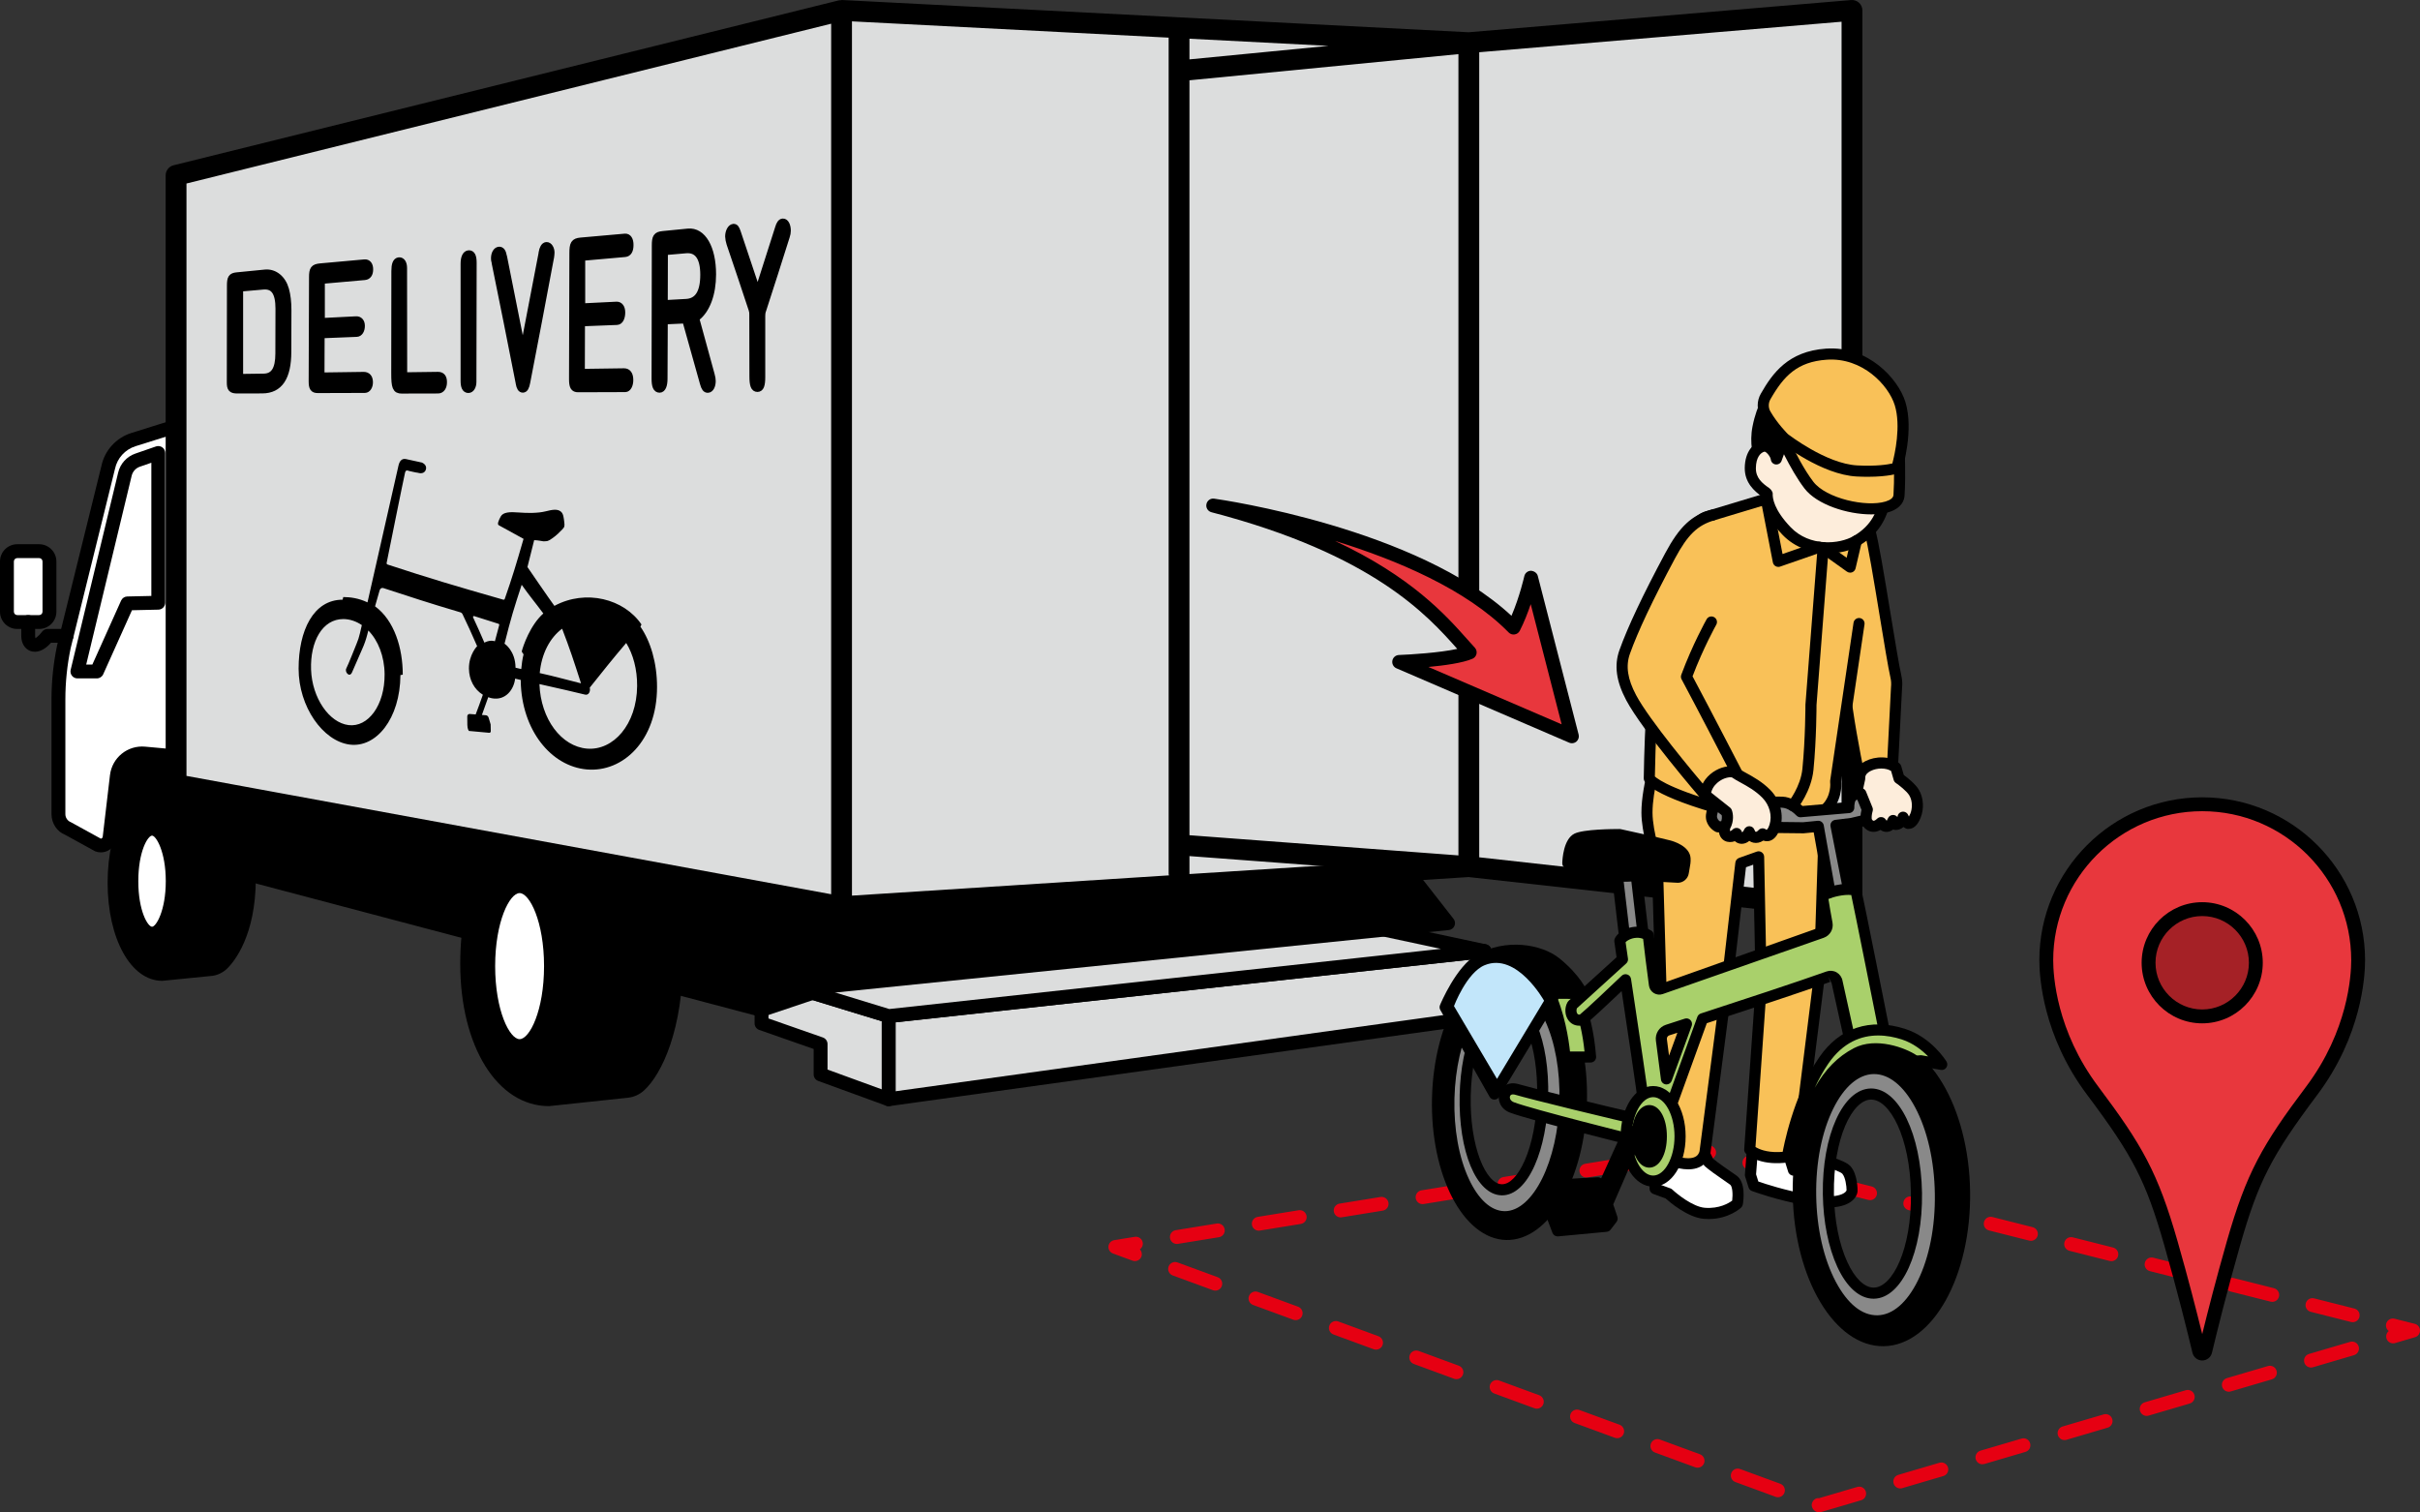 <?xml version="1.0" encoding="utf-8"?>
<!-- Generator: Adobe Illustrator 15.0.0, SVG Export Plug-In . SVG Version: 6.00 Build 0)  -->
<!DOCTYPE svg PUBLIC "-//W3C//DTD SVG 1.1//EN" "http://www.w3.org/Graphics/SVG/1.1/DTD/svg11.dtd">
<svg version="1.1" id="レイヤー_1" xmlns="http://www.w3.org/2000/svg" xmlns:xlink="http://www.w3.org/1999/xlink" x="0px"
	 y="0px" width="174.483px" height="109.041px" viewBox="0 0 174.483 109.041" enable-background="new 0 0 174.483 109.041"
	 xml:space="preserve">
<rect x="0" y="0" width="174.483" height="109.041" fill="#333333" stroke="none"/>
<g>
	<defs>
		<rect id="SVGID_1_" width="174.483" height="109.041"/>
	</defs>
	<clipPath id="SVGID_2_">
		<use xlink:href="#SVGID_1_"  overflow="visible"/>
	</clipPath>
	<path clip-path="url(#SVGID_2_)" fill="#E60012" d="M172.545,96.857c-0.216,0-0.416-0.141-0.479-0.359
		c-0.059-0.199,0.013-0.407,0.166-0.53c-0.158-0.117-0.238-0.322-0.187-0.524c0.066-0.267,0.331-0.431,0.607-0.362l1.454,0.368
		c0.218,0.056,0.372,0.25,0.376,0.476c0.005,0.225-0.142,0.426-0.357,0.488l-1.438,0.423
		C172.639,96.852,172.592,96.857,172.545,96.857"/>
	<path clip-path="url(#SVGID_2_)" fill="#E60012" d="M131.157,109.041c-0.059,0-0.116-0.011-0.172-0.03
		c-0.259-0.095-0.428-0.396-0.332-0.654c0.082-0.225,0.285-0.367,0.502-0.336l2.751-0.81c0.269-0.081,0.543,0.073,0.621,0.338
		s-0.073,0.543-0.338,0.621l-2.891,0.851C131.252,109.034,131.205,109.041,131.157,109.041 M128.19,107.952
		c-0.058,0-0.115-0.011-0.172-0.031l-2.897-1.064c-0.26-0.095-0.393-0.382-0.298-0.641c0.096-0.26,0.386-0.394,0.642-0.297
		l2.897,1.063c0.26,0.096,0.393,0.382,0.298,0.642C128.586,107.826,128.395,107.952,128.19,107.952 M137.009,107.318
		c-0.216,0-0.415-0.141-0.479-0.358c-0.078-0.266,0.073-0.543,0.338-0.621l2.962-0.872c0.267-0.08,0.543,0.073,0.621,0.338
		s-0.073,0.543-0.338,0.621l-2.962,0.872C137.103,107.312,137.056,107.318,137.009,107.318 M122.396,105.823
		c-0.058,0-0.115-0.01-0.173-0.03l-2.898-1.064c-0.259-0.095-0.392-0.382-0.297-0.642c0.096-0.259,0.382-0.392,0.643-0.297
		l2.898,1.064c0.259,0.096,0.392,0.382,0.297,0.642C122.791,105.698,122.6,105.823,122.396,105.823 M142.932,105.575
		c-0.216,0-0.416-0.142-0.479-0.359c-0.078-0.265,0.073-0.543,0.338-0.62l2.961-0.872c0.27-0.08,0.544,0.073,0.621,0.338
		c0.078,0.266-0.073,0.543-0.338,0.621l-2.961,0.872C143.025,105.568,142.979,105.575,142.932,105.575 M148.854,103.831
		c-0.216,0-0.416-0.142-0.479-0.359c-0.078-0.264,0.073-0.542,0.338-0.62l2.961-0.872c0.269-0.079,0.544,0.074,0.621,0.339
		c0.078,0.265-0.073,0.543-0.338,0.62l-2.961,0.872C148.948,103.825,148.901,103.831,148.854,103.831 M116.6,103.695
		c-0.058,0-0.115-0.01-0.172-0.03l-2.897-1.064c-0.26-0.095-0.393-0.382-0.298-0.642c0.096-0.259,0.386-0.393,0.642-0.297
		l2.897,1.063c0.26,0.096,0.393,0.383,0.298,0.643C116.995,103.569,116.804,103.695,116.6,103.695 M154.776,102.088
		c-0.216,0-0.415-0.142-0.479-0.359c-0.078-0.264,0.073-0.543,0.338-0.62l2.962-0.872c0.267-0.078,0.542,0.073,0.621,0.339
		c0.078,0.265-0.073,0.543-0.338,0.62l-2.962,0.872C154.87,102.082,154.823,102.088,154.776,102.088 M110.805,101.567
		c-0.058,0-0.115-0.01-0.172-0.03l-2.898-1.064c-0.26-0.095-0.393-0.382-0.298-0.642c0.096-0.259,0.386-0.392,0.642-0.297
		l2.898,1.063c0.26,0.096,0.393,0.383,0.298,0.642C111.2,101.441,111.009,101.567,110.805,101.567 M160.699,100.345
		c-0.216,0-0.416-0.142-0.479-0.359c-0.077-0.265,0.073-0.543,0.338-0.621l2.961-0.871c0.27-0.078,0.544,0.073,0.621,0.339
		c0.078,0.265-0.073,0.543-0.338,0.62l-2.961,0.871C160.793,100.338,160.746,100.345,160.699,100.345 M105.009,99.439
		c-0.058,0-0.115-0.01-0.173-0.03l-2.897-1.064c-0.259-0.096-0.392-0.383-0.296-0.642c0.096-0.26,0.38-0.393,0.642-0.298
		l2.897,1.065c0.259,0.095,0.392,0.382,0.297,0.641C105.403,99.313,105.213,99.439,105.009,99.439 M166.622,98.601
		c-0.216,0-0.416-0.141-0.479-0.358c-0.079-0.266,0.072-0.544,0.337-0.621l2.961-0.871c0.268-0.078,0.544,0.072,0.621,0.338
		c0.078,0.265-0.073,0.543-0.338,0.621l-2.961,0.871C166.716,98.595,166.669,98.601,166.622,98.601 M99.213,97.311
		c-0.058,0-0.115-0.009-0.172-0.03l-2.897-1.063c-0.26-0.096-0.393-0.383-0.298-0.642c0.096-0.26,0.386-0.393,0.642-0.298
		l2.897,1.064c0.26,0.095,0.393,0.382,0.298,0.642C99.608,97.186,99.417,97.311,99.213,97.311 M93.418,95.183
		c-0.058,0-0.115-0.009-0.172-0.03l-2.897-1.063c-0.26-0.096-0.393-0.383-0.298-0.643c0.096-0.259,0.385-0.392,0.642-0.297
		l2.897,1.064c0.26,0.095,0.393,0.383,0.298,0.642C93.813,95.058,93.622,95.183,93.418,95.183 M87.622,93.055
		c-0.058,0-0.115-0.01-0.172-0.031l-2.897-1.063c-0.26-0.096-0.393-0.382-0.298-0.642c0.096-0.259,0.386-0.391,0.641-0.297
		l2.898,1.064c0.26,0.095,0.393,0.382,0.298,0.641C88.019,92.93,87.826,93.055,87.622,93.055"/>
	<path clip-path="url(#SVGID_2_)" fill="#E60012" d="M81.827,90.927c-0.058,0-0.115-0.01-0.172-0.03l-1.408-0.518
		c-0.214-0.078-0.348-0.29-0.326-0.517s0.193-0.409,0.418-0.446l1.48-0.24c0.27-0.042,0.529,0.141,0.573,0.414
		c0.033,0.195-0.053,0.383-0.206,0.489c0.129,0.134,0.179,0.334,0.111,0.521C82.223,90.802,82.031,90.927,81.827,90.927"/>
	<path clip-path="url(#SVGID_2_)" fill="#E60012" d="M169.63,95.332c-0.04,0-0.081-0.005-0.123-0.015l-2.9-0.733
		c-0.268-0.067-0.43-0.34-0.361-0.607c0.066-0.268,0.33-0.431,0.607-0.362l2.9,0.733c0.268,0.067,0.43,0.34,0.361,0.607
		C170.058,95.182,169.854,95.332,169.63,95.332 M163.83,93.865c-0.04,0-0.081-0.004-0.123-0.015l-2.9-0.733
		c-0.268-0.068-0.43-0.34-0.361-0.607c0.066-0.268,0.329-0.43,0.607-0.362l2.9,0.733c0.267,0.067,0.43,0.34,0.361,0.607
		C164.258,93.715,164.055,93.865,163.83,93.865 M158.03,92.399c-0.04,0-0.081-0.005-0.123-0.016l-2.9-0.733
		c-0.268-0.068-0.43-0.34-0.361-0.607c0.066-0.267,0.328-0.43,0.607-0.362l2.9,0.733c0.268,0.068,0.43,0.34,0.361,0.607
		C158.458,92.248,158.254,92.399,158.03,92.399 M152.23,90.933c-0.04,0-0.081-0.005-0.123-0.016l-2.9-0.733
		c-0.268-0.068-0.43-0.34-0.362-0.607c0.067-0.267,0.332-0.432,0.608-0.362l2.9,0.733c0.268,0.068,0.43,0.34,0.361,0.607
		C152.658,90.781,152.454,90.933,152.23,90.933 M84.851,89.691c-0.24,0-0.453-0.175-0.492-0.42c-0.045-0.273,0.141-0.53,0.413-0.574
		l2.954-0.479c0.27-0.046,0.529,0.14,0.573,0.413c0.045,0.272-0.141,0.529-0.413,0.573l-2.954,0.479
		C84.905,89.689,84.879,89.691,84.851,89.691 M146.431,89.465c-0.04,0-0.081-0.005-0.123-0.015l-2.9-0.733
		c-0.268-0.067-0.43-0.34-0.361-0.607c0.066-0.267,0.33-0.432,0.607-0.362l2.901,0.733c0.267,0.067,0.429,0.34,0.36,0.607
		C146.858,89.314,146.654,89.465,146.431,89.465 M90.757,88.733c-0.24,0-0.452-0.174-0.492-0.42
		c-0.045-0.272,0.141-0.529,0.413-0.574l2.953-0.479c0.27-0.043,0.529,0.141,0.573,0.413c0.045,0.272-0.141,0.529-0.413,0.574
		l-2.953,0.479C90.811,88.731,90.784,88.733,90.757,88.733 M140.631,87.998c-0.04,0-0.081-0.005-0.123-0.015l-2.9-0.733
		c-0.268-0.067-0.43-0.34-0.361-0.607c0.066-0.268,0.329-0.432,0.607-0.362l2.9,0.733c0.268,0.067,0.43,0.34,0.361,0.607
		C141.059,87.848,140.854,87.998,140.631,87.998 M96.662,87.776c-0.24,0-0.453-0.175-0.492-0.42
		c-0.045-0.273,0.141-0.53,0.413-0.574l2.953-0.479c0.266-0.041,0.53,0.14,0.573,0.413c0.045,0.272-0.141,0.529-0.413,0.573
		l-2.953,0.479C96.716,87.774,96.689,87.776,96.662,87.776 M102.567,86.818c-0.24,0-0.453-0.174-0.492-0.42
		c-0.045-0.272,0.141-0.529,0.413-0.574l2.953-0.479c0.266-0.044,0.53,0.14,0.573,0.414c0.045,0.271-0.141,0.528-0.413,0.573
		l-2.953,0.479C102.621,86.816,102.595,86.818,102.567,86.818 M134.831,86.531c-0.04,0-0.081-0.004-0.123-0.015l-2.9-0.733
		c-0.268-0.068-0.43-0.34-0.361-0.607c0.065-0.268,0.331-0.431,0.608-0.362l2.899,0.733c0.267,0.067,0.43,0.34,0.361,0.607
		C135.259,86.381,135.055,86.531,134.831,86.531 M108.473,85.86c-0.24,0-0.453-0.174-0.492-0.42
		c-0.045-0.272,0.141-0.529,0.413-0.574l2.953-0.478c0.267-0.042,0.53,0.14,0.573,0.413c0.045,0.272-0.141,0.529-0.413,0.573
		l-2.952,0.479C108.526,85.858,108.5,85.86,108.473,85.86 M129.031,85.065c-0.04,0-0.081-0.005-0.123-0.017l-2.9-0.732
		c-0.268-0.068-0.43-0.34-0.361-0.607c0.066-0.268,0.33-0.431,0.607-0.362l2.9,0.733c0.268,0.068,0.43,0.34,0.361,0.607
		C129.459,84.914,129.255,85.065,129.031,85.065 M114.378,84.903c-0.241,0-0.453-0.175-0.492-0.42
		c-0.045-0.273,0.141-0.53,0.413-0.574l2.953-0.479c0.268-0.045,0.529,0.14,0.573,0.414c0.045,0.271-0.141,0.528-0.413,0.573
		l-2.953,0.479C114.432,84.901,114.405,84.903,114.378,84.903 M120.283,83.945c-0.24,0-0.453-0.174-0.492-0.42
		c-0.045-0.272,0.141-0.529,0.413-0.574l2.632-0.426c0.066-0.012,0.136-0.009,0.202,0.008l0.315,0.08
		c0.268,0.067,0.431,0.339,0.362,0.607c-0.067,0.267-0.337,0.429-0.606,0.362l-0.216-0.055l-2.529,0.411
		C120.337,83.943,120.311,83.945,120.283,83.945"/>
	<polygon clip-path="url(#SVGID_2_)" fill="#DCDDDD" points="64.071,73.262 64.071,79.255 107.037,73.281 107.037,68.575 	"/>
	<path clip-path="url(#SVGID_2_)" d="M64.071,79.755c-0.12,0-0.236-0.043-0.328-0.123c-0.109-0.095-0.172-0.232-0.172-0.377v-5.993
		c0-0.256,0.192-0.469,0.445-0.497l42.966-4.688c0.148-0.015,0.283,0.03,0.389,0.125c0.105,0.096,0.166,0.23,0.166,0.372v4.707
		c0,0.249-0.184,0.461-0.431,0.495L64.14,79.751C64.117,79.754,64.093,79.755,64.071,79.755 M64.571,73.71v4.971l41.966-5.834
		v-3.714L64.571,73.71z"/>
	<polygon clip-path="url(#SVGID_2_)" fill="#DCDDDD" points="54.908,73.787 59.165,75.276 59.165,77.467 64.072,79.255 
		64.072,73.261 54.908,70.458 	"/>
	<path clip-path="url(#SVGID_2_)" d="M64.071,79.755c-0.057,0-0.115-0.01-0.171-0.03l-4.906-1.788
		c-0.197-0.072-0.329-0.26-0.329-0.47v-1.835l-3.923-1.372c-0.2-0.071-0.335-0.26-0.335-0.473v-3.329
		c0-0.158,0.075-0.308,0.202-0.402c0.128-0.094,0.292-0.123,0.445-0.076l9.164,2.805c0.21,0.063,0.353,0.258,0.353,0.478v5.993
		c0,0.163-0.08,0.315-0.213,0.41C64.272,79.724,64.173,79.755,64.071,79.755 M59.665,77.117l3.906,1.424v-4.909l-8.164-2.498v2.298
		l3.923,1.372c0.2,0.071,0.335,0.26,0.335,0.473V77.117z"/>
	<polygon clip-path="url(#SVGID_2_)" fill="#DCDDDD" points="54.908,70.458 98.014,66.648 107.038,68.575 64.072,73.262 	"/>
	<path clip-path="url(#SVGID_2_)" d="M64.071,73.762c-0.049,0-0.098-0.008-0.146-0.022l-9.164-2.803
		c-0.229-0.07-0.376-0.292-0.351-0.531c0.025-0.236,0.215-0.425,0.453-0.445l43.107-3.81c0.049-0.006,0.1-0.002,0.148,0.009
		l9.023,1.927c0.24,0.052,0.407,0.27,0.395,0.515c-0.012,0.245-0.201,0.444-0.444,0.471l-42.966,4.688
		C64.108,73.761,64.089,73.762,64.071,73.762 M57.507,70.73l6.612,2.022l39.774-4.339l-5.91-1.261L57.507,70.73z"/>
	<path clip-path="url(#SVGID_2_)" d="M8.081,57.29l-0.179,3.104l47.006,12.429l5.221-1.752l44.28-4.511l-4.066-5.203l-88.997-6.919
		C9.651,54.306,8.179,55.593,8.081,57.29"/>
	<path clip-path="url(#SVGID_2_)" d="M54.907,73.323c-0.043,0-0.086-0.006-0.128-0.017L7.775,60.878
		c-0.23-0.061-0.385-0.275-0.371-0.513l0.178-3.104c0.055-0.956,0.483-1.83,1.204-2.46c0.722-0.63,1.643-0.938,2.6-0.862
		l88.996,6.919c0.14,0.011,0.269,0.08,0.354,0.191l4.066,5.203c0.112,0.143,0.138,0.337,0.066,0.504
		c-0.071,0.168-0.229,0.283-0.409,0.301l-44.224,4.505l-5.169,1.735C55.015,73.314,54.961,73.323,54.907,73.323 M8.425,60.016
		l46.466,12.286l5.079-1.704c0.035-0.012,0.071-0.021,0.108-0.024l43.38-4.419l-3.374-4.315l-88.776-6.902
		c-0.685-0.055-1.346,0.165-1.864,0.619c-0.517,0.451-0.824,1.078-0.864,1.763L8.425,60.016z"/>
	<path clip-path="url(#SVGID_2_)" fill="#FFFFFF" d="M12.695,30.731l-3.074,0.964c-0.923,0.289-1.618,1.055-1.818,2.001
		L4.612,46.609c-0.266,1.258-0.399,2.539-0.399,3.824v8.268c0,0.466,0.287,0.883,0.722,1.047l2.109,1.167
		c0.388,0.147,0.81-0.109,0.858-0.521l0.522-4.438c0.117-0.994,1.004-1.712,2-1.623l1.508,0.137c0.41,0.038,0.763-0.285,0.763-0.696
		V30.731z"/>
	<path clip-path="url(#SVGID_2_)" d="M7.271,61.457c-0.137,0-0.273-0.023-0.405-0.075l-2.174-1.195
		c-0.56-0.208-0.979-0.816-0.979-1.484v-8.269c0-1.315,0.137-2.636,0.409-3.926l3.195-12.93c0.233-1.105,1.061-2.016,2.154-2.359
		l3.075-0.964c0.152-0.049,0.317-0.02,0.445,0.075c0.128,0.094,0.204,0.243,0.204,0.402v23.044c0,0.336-0.143,0.659-0.391,0.886
		c-0.249,0.227-0.585,0.334-0.918,0.309l-1.506-0.137c-0.732-0.066-1.373,0.452-1.458,1.182l-0.524,4.438
		c-0.041,0.351-0.238,0.656-0.54,0.839C7.677,61.402,7.475,61.457,7.271,61.457 M12.195,31.412l-2.425,0.76
		c-0.749,0.236-1.316,0.859-1.478,1.628L5.096,46.73c-0.253,1.205-0.383,2.457-0.383,3.703v8.269c0,0.255,0.16,0.489,0.399,0.58
		l2.174,1.195c-0.013-0.011,0.028-0.024,0.055-0.04c0.021-0.014,0.058-0.044,0.065-0.103l0.522-4.437
		c0.149-1.271,1.27-2.18,2.541-2.062l1.507,0.137c0.083,0.01,0.129-0.029,0.154-0.052c0.024-0.022,0.065-0.071,0.065-0.147V31.412z"
		/>
	<path clip-path="url(#SVGID_2_)" fill="#FFFFFF" d="M11.412,32.661v10.796l-2.224,0.05l-2.205,4.906H5.582l3.424-14.224
		c0.113-0.472,0.459-0.854,0.918-1.013L11.412,32.661z"/>
	<path clip-path="url(#SVGID_2_)" d="M6.984,48.913H5.581c-0.153,0-0.298-0.07-0.392-0.19c-0.095-0.121-0.129-0.278-0.094-0.427
		L8.52,34.072c0.153-0.64,0.617-1.152,1.24-1.368l1.489-0.516c0.152-0.053,0.321-0.028,0.453,0.066
		c0.132,0.094,0.21,0.245,0.21,0.407v10.795c0,0.272-0.217,0.494-0.488,0.5l-1.909,0.043L7.44,48.618
		C7.359,48.796,7.181,48.913,6.984,48.913 M6.216,47.913H6.66l2.072-4.611c0.079-0.176,0.252-0.291,0.444-0.295l1.736-0.039v-9.605
		l-0.825,0.286c-0.299,0.103-0.521,0.349-0.595,0.657L6.216,47.913z"/>
	<path clip-path="url(#SVGID_2_)" fill="#FFFFFF" d="M1.243,39.739h1.579c0.411,0,0.744,0.333,0.744,0.744v3.623
		c0,0.41-0.333,0.743-0.744,0.743H1.243c-0.411,0-0.744-0.333-0.744-0.743v-3.623C0.5,40.072,0.833,39.739,1.243,39.739"/>
	<path clip-path="url(#SVGID_2_)" d="M2.823,45.349h-1.58C0.557,45.349,0,44.791,0,44.106v-3.624c0-0.685,0.557-1.243,1.243-1.243
		h1.58c0.686,0,1.243,0.558,1.243,1.243v3.624C4.066,44.791,3.509,45.349,2.823,45.349 M1.243,40.239
		C1.109,40.239,1,40.348,1,40.482v3.624c0,0.134,0.109,0.243,0.243,0.243h1.58c0.134,0,0.243-0.109,0.243-0.243v-3.624
		c0-0.134-0.109-0.243-0.243-0.243H1.243z"/>
	<path clip-path="url(#SVGID_2_)" d="M2.511,46.992c-0.126,0-0.227-0.023-0.296-0.047c-0.42-0.14-0.682-0.562-0.682-1.1v-0.996
		c0-0.276,0.224-0.5,0.5-0.5c0.277,0,0.5,0.224,0.5,0.5v0.996c0,0.127,0.034,0.173,0.034,0.173c-0.004-0.025,0.195-0.109,0.47-0.474
		c0.095-0.126,0.243-0.199,0.4-0.199h1.364c0.276,0,0.5,0.223,0.5,0.5c0,0.276-0.224,0.5-0.5,0.5H3.675
		C3.215,46.87,2.799,46.992,2.511,46.992"/>
	<path clip-path="url(#SVGID_2_)" d="M15.389,56.444c-0.071-0.036-0.149-0.056-0.229-0.056h-3.508c-2.183,0-3.893,3.188-3.893,7.257
		c0,4.032,1.672,7.074,3.94,7.074h0.002l3.626-0.362c0.399-0.059,0.766-0.243,1.064-0.536c0.481-0.475,2.053-2.343,2.053-6.503
		C18.444,58.085,15.514,56.509,15.389,56.444"/>
	<path clip-path="url(#SVGID_2_)" d="M45.195,59.792c-0.545-0.404-1.191-0.603-1.861-0.604l-4.578,0.063
		c-3.229,0-5.573,4.305-5.573,10.236c0,5.948,2.669,10.267,6.4,10.266h0.003l5.705-0.607c0.431-0.051,0.829-0.234,1.149-0.528
		c1.295-1.188,2.806-4.413,2.806-9.588C49.246,63.603,46.708,60.912,45.195,59.792"/>
	<path clip-path="url(#SVGID_2_)" fill="#FFFFFF" d="M12.453,63.534c0,2.091-0.667,3.785-1.49,3.785
		c-0.823,0-1.491-1.694-1.491-3.785s0.668-3.785,1.491-3.785C11.786,59.749,12.453,61.443,12.453,63.534"/>
	<path clip-path="url(#SVGID_2_)" d="M10.963,67.819c-1.308,0-1.991-2.155-1.991-4.285c0-2.129,0.683-4.285,1.991-4.285
		c1.307,0,1.99,2.156,1.99,4.285C12.953,65.664,12.27,67.819,10.963,67.819 M10.963,60.249c-0.297,0-0.991,1.118-0.991,3.285
		c0,2.168,0.694,3.285,0.991,3.285c0.287,0,0.99-1.151,0.99-3.285S11.25,60.249,10.963,60.249"/>
	<path clip-path="url(#SVGID_2_)" fill="#FFFFFF" d="M39.726,69.657c0,3.185-1.013,5.766-2.262,5.766s-2.262-2.581-2.262-5.766
		c0-3.184,1.013-5.765,2.262-5.765S39.726,66.474,39.726,69.657"/>
	<path clip-path="url(#SVGID_2_)" d="M37.464,75.923c-1.795,0-2.763-3.229-2.763-6.266c0-3.036,0.968-6.265,2.763-6.265
		c1.794,0,2.762,3.229,2.762,6.265C40.226,72.694,39.258,75.923,37.464,75.923 M37.464,64.393c-0.719,0-1.763,2.051-1.763,5.265
		c0,3.215,1.044,5.266,1.763,5.266c0.719,0,1.762-2.051,1.762-5.266C39.226,66.443,38.183,64.393,37.464,64.393"/>
	<polygon clip-path="url(#SVGID_2_)" fill="#DCDDDD" points="12.695,56.566 60.678,65.376 60.678,0.75 12.695,12.644 	"/>
	<polygon clip-path="url(#SVGID_2_)" fill="#DCDDDD" points="105.903,62.484 60.679,65.375 60.679,0.75 105.903,3.076 	"/>
	<polygon clip-path="url(#SVGID_2_)" fill="#DCDDDD" points="133.528,65.551 105.903,62.483 105.903,3.076 133.528,0.75 	"/>
	<path clip-path="url(#SVGID_2_)" d="M105.904,63.234c-0.019,0-0.038,0-0.057-0.003L85.5,61.705
		c-0.413-0.031-0.724-0.392-0.693-0.804c0.032-0.413,0.397-0.724,0.804-0.692l20.349,1.527c0.413,0.03,0.724,0.391,0.692,0.804
		C106.622,62.934,106.293,63.234,105.904,63.234"/>
	<path clip-path="url(#SVGID_2_)" d="M134.036,0.198c-0.155-0.142-0.358-0.211-0.571-0.195L105.89,2.325L60.715,0.001
		C60.675,0,60.637,0.015,60.597,0.02c-0.034,0.004-0.067-0.006-0.1,0.002L12.514,11.916c-0.334,0.083-0.569,0.383-0.569,0.728
		v43.923c0,0.361,0.259,0.672,0.614,0.737l47.983,8.809c0.045,0.009,0.09,0.013,0.135,0.013c0.016,0,0.033-0.001,0.048-0.002
		l45.161-2.887l27.56,3.059c0.028,0.003,0.056,0.005,0.083,0.005c0.184,0,0.362-0.066,0.5-0.191c0.159-0.143,0.25-0.346,0.25-0.559
		V0.75C134.278,0.54,134.19,0.34,134.036,0.198 M59.927,64.475l-46.482-8.532V13.231L59.927,1.709V64.475z M85.76,63.004V5.789
		l19.393-1.886V61.78l-19.396,1.24C85.757,63.015,85.76,63.01,85.76,63.004 M85.76,4.281v-1.49l10.023,0.516L85.76,4.281z
		 M61.427,1.54L84.26,2.714v60.29c0,0.039,0.017,0.073,0.023,0.111l-22.856,1.461V1.54z M132.778,64.713l-26.125-2.9V3.766
		l26.125-2.2V64.713z"/>
	<path clip-path="url(#SVGID_2_)" fill="#E8373D" d="M113.335,53.088l-2.944-11.437c0,0-0.45,2.016-1.259,3.599
		c-6.532-6.669-21.658-8.801-21.658-8.801c12.93,3.369,16.571,8.524,18.495,10.589c-1.279,0.551-5.088,0.687-5.088,0.687
		L113.335,53.088z"/>
	<path clip-path="url(#SVGID_2_)" d="M113.335,53.588c-0.066,0-0.134-0.013-0.197-0.041l-12.454-5.362
		c-0.215-0.093-0.337-0.322-0.294-0.552s0.239-0.399,0.474-0.407c0.845-0.031,2.938-0.162,4.205-0.44
		c-0.005-0.006-0.011-0.012-0.016-0.018c-2.111-2.375-6.04-6.795-17.705-9.835c-0.257-0.067-0.417-0.322-0.364-0.582
		c0.051-0.26,0.297-0.438,0.56-0.397c0.609,0.086,14.637,2.127,21.434,8.447c0.59-1.371,0.922-2.842,0.926-2.858
		c0.051-0.226,0.249-0.388,0.48-0.391c0.215,0.017,0.435,0.151,0.492,0.375l2.944,11.437c0.048,0.184-0.015,0.38-0.159,0.504
		C113.567,53.547,113.452,53.588,113.335,53.588 M102.989,48.089l9.607,4.137l-2.231-8.667c-0.204,0.609-0.469,1.293-0.788,1.919
		c-0.073,0.143-0.211,0.242-0.37,0.266c-0.16,0.026-0.32-0.029-0.433-0.144c-3.055-3.119-8.097-5.238-12.517-6.598
		c5.527,2.585,8.003,5.37,9.543,7.102c0.193,0.218,0.37,0.417,0.534,0.593c0.11,0.119,0.156,0.284,0.123,0.443
		c-0.032,0.159-0.142,0.292-0.291,0.357C105.464,47.8,104.14,47.983,102.989,48.089"/>
	<path clip-path="url(#SVGID_2_)" fill="#FFFFFF" d="M122.282,81.933l0.91,1.86c0.275,0.25,1.013,0.768,1.777,1.292
		c0.525,0.361,0.295,1.69,0.295,1.69s-0.87,0.832-2.39,0.703c-1.175-0.099-2.572-1.418-2.572-1.418l-0.968-0.354v-3.274
		L122.282,81.933z"/>
	<path clip-path="url(#SVGID_2_)" d="M123.192,87.893c-0.113,0-0.23-0.005-0.351-0.015c-1.164-0.1-2.451-1.2-2.751-1.469
		l-0.894-0.327c-0.157-0.059-0.263-0.208-0.263-0.376v-3.274c0-0.195,0.142-0.362,0.334-0.395l2.947-0.499
		c0.172-0.026,0.347,0.059,0.426,0.219l0.875,1.788c0.32,0.271,1.104,0.814,1.68,1.21c0.701,0.481,0.508,1.825,0.463,2.089
		c-0.015,0.085-0.057,0.162-0.118,0.221C125.503,87.101,124.657,87.893,123.192,87.893 M119.735,85.427l0.705,0.258
		c0.051,0.02,0.098,0.048,0.137,0.085c0.361,0.34,1.485,1.239,2.332,1.312c1.045,0.085,1.737-0.332,1.982-0.516
		c0.059-0.482,0.014-1.04-0.148-1.15c-1.031-0.707-1.575-1.104-1.819-1.326c-0.038-0.035-0.068-0.075-0.091-0.12l-0.778-1.592
		l-2.319,0.393V85.427z"/>
	<path clip-path="url(#SVGID_2_)" fill="#FFFFFF" d="M129.82,81.057c0,0-0.112,0.821,0.185,1.621
		c0.296,0.799,2.718,1.206,3.132,1.69c0.415,0.484,0.395,1.521,0.395,1.521s-0.135,1.178-3.23,0.631
		c-2.117-0.373-3.846-1.022-3.846-1.022l-0.248-0.785l0.284-3.655H129.82z"/>
	<path clip-path="url(#SVGID_2_)" d="M131.756,87.064c-0.446,0-0.955-0.051-1.524-0.15c-2.129-0.376-3.846-1.015-3.918-1.042
		c-0.115-0.043-0.204-0.137-0.241-0.254l-0.247-0.785c-0.015-0.049-0.021-0.1-0.017-0.151l0.284-3.656
		c0.016-0.208,0.189-0.369,0.398-0.369h3.329c0.115,0,0.225,0.05,0.301,0.137c0.076,0.086,0.11,0.202,0.096,0.316
		c-0.001,0.008-0.094,0.739,0.162,1.429c0.111,0.299,1.08,0.653,1.658,0.865c0.723,0.265,1.178,0.439,1.403,0.705
		c0.5,0.583,0.493,1.667,0.491,1.788c-0.01,0.103-0.067,0.441-0.46,0.734C133.085,86.92,132.51,87.064,131.756,87.064
		 M126.776,85.188c0.492,0.171,1.929,0.644,3.594,0.937c2.102,0.373,2.711-0.096,2.768-0.307c-0.001-0.28-0.076-0.924-0.305-1.19
		c-0.105-0.12-0.687-0.333-1.07-0.474c-0.932-0.341-1.895-0.693-2.134-1.338c-0.187-0.503-0.229-1.011-0.229-1.36h-2.538
		l-0.249,3.211L126.776,85.188z"/>
	<path clip-path="url(#SVGID_2_)" fill="#F9C158" d="M119.751,53.66c0,0-1.005,2.895-1.004,4.93c0.001,1.47,0.751,3.701,0.751,3.701
		l0.26,9.003l-0.076,11.487c0,0-0.012,0.769,1.453,1.065c1.742,0.354,1.808-0.864,1.808-0.864l1.578-12.137l0.996-8.611l1.278-0.455
		l0.184,9.341l-0.822,11.767c0,0,0.638,0.624,2.124,0.577c1.488-0.047,1.328-0.642,1.328-0.642l1.568-12.457l0.503-15.457
		L119.751,53.66z"/>
	<path clip-path="url(#SVGID_2_)" d="M121.722,84.311c-0.206,0-0.428-0.024-0.666-0.072c-1.74-0.352-1.775-1.35-1.774-1.462
		l0.076-11.485l-0.259-8.931c-0.121-0.371-0.752-2.369-0.752-3.771c-0.001-2.077,0.984-4.939,1.026-5.061
		c0.061-0.175,0.223-0.291,0.42-0.267l11.929,1.249c0.208,0.022,0.364,0.201,0.357,0.411l-0.503,15.458l-1.564,12.442
		c0.011,0.144-0.024,0.328-0.151,0.499c-0.252,0.34-0.765,0.518-1.566,0.543c-1.65,0.06-2.387-0.661-2.418-0.691
		c-0.083-0.082-0.127-0.196-0.119-0.313l0.823-11.767l-0.174-8.749l-0.521,0.186l-0.967,8.363l-1.58,12.143
		c0,0.031-0.043,0.57-0.528,0.946C122.526,84.2,122.161,84.311,121.722,84.311 M120.03,54.091c-0.249,0.782-0.884,2.929-0.883,4.498
		c0,1.39,0.722,3.552,0.729,3.573c0.013,0.037,0.02,0.076,0.021,0.116l0.261,9.003l-0.075,11.503
		c0.015,0.146,0.271,0.496,1.132,0.67c0.498,0.102,0.876,0.065,1.099-0.1c0.207-0.155,0.23-0.39,0.23-0.399l1.582-12.161
		l0.994-8.605c0.018-0.151,0.12-0.28,0.264-0.331l1.278-0.455c0.119-0.044,0.255-0.026,0.361,0.048
		c0.105,0.073,0.17,0.192,0.173,0.321l0.185,9.341l-0.81,11.585c0.231,0.146,0.776,0.397,1.698,0.366
		c0.813-0.025,0.95-0.22,0.951-0.222l1.561-12.525l0.487-15.049L120.03,54.091z"/>
	<path clip-path="url(#SVGID_2_)" fill="#F9C158" d="M132.662,37.131c0,0,1.835,0.136,2.147,1.127
		c0.405,1.281,1.499,8.826,1.886,10.533c0.06,0.258,0.073,0.519,0.046,0.782l-0.301,5.874l-2.353,0.676c0,0-0.874-4.084-1.117-6.789
		c-0.428-2.167-1.813-8.389-1.813-8.389L132.662,37.131z"/>
	<path clip-path="url(#SVGID_2_)" d="M134.088,56.523c-0.071,0-0.143-0.02-0.206-0.057c-0.095-0.057-0.162-0.151-0.186-0.26
		c-0.009-0.041-0.882-4.139-1.124-6.837c-0.416-2.097-1.792-8.277-1.806-8.339c-0.018-0.078-0.011-0.159,0.019-0.234l1.505-3.813
		c0.064-0.163,0.229-0.268,0.401-0.252c0.216,0.016,2.116,0.191,2.5,1.406c0.241,0.763,0.693,3.516,1.13,6.178
		c0.311,1.889,0.604,3.673,0.765,4.387c0.068,0.298,0.086,0.606,0.053,0.913l-0.299,5.852c-0.009,0.17-0.125,0.317-0.289,0.363
		l-2.353,0.677C134.162,56.519,134.125,56.523,134.088,56.523 M131.574,40.977c0.195,0.876,1.396,6.298,1.789,8.279
		c0.197,2.181,0.802,5.254,1.028,6.364l1.664-0.479l0.286-5.588c0.025-0.245,0.014-0.458-0.035-0.674
		c-0.167-0.737-0.462-2.532-0.774-4.434c-0.412-2.511-0.88-5.357-1.104-6.067c-0.154-0.49-0.987-0.726-1.507-0.812L131.574,40.977z"
		/>
	<path clip-path="url(#SVGID_2_)" d="M109.077,69.182c-3.086-0.073-5.695,4.393-5.829,9.978c-0.135,5.584,2.258,10.171,5.343,10.245
		c3.086,0.075,5.695-4.393,5.83-9.978C114.556,73.843,112.162,69.256,109.077,69.182 M108.447,87.727
		c-2.311-0.057-4.093-3.879-3.98-8.538c0.113-4.66,2.076-8.393,4.387-8.337c2.312,0.056,4.093,3.878,3.981,8.537
		C112.723,84.049,110.759,87.782,108.447,87.727"/>
	<path clip-path="url(#SVGID_2_)" fill="#898989" d="M108.854,70.851c-2.311-0.055-4.275,3.678-4.387,8.338
		c-0.112,4.659,1.67,8.482,3.98,8.537c2.312,0.057,4.274-3.677,4.388-8.337C112.946,74.73,111.165,70.907,108.854,70.851
		 M108.271,85.785c-1.542-0.037-2.719-3.098-2.629-6.838c0.09-3.739,1.413-6.74,2.955-6.703s2.719,3.098,2.629,6.838
		C111.136,82.821,109.813,85.822,108.271,85.785"/>
	<path clip-path="url(#SVGID_2_)" d="M108.499,88.126c-0.021,0-0.041,0-0.062,0c-1.277-0.031-2.432-1.016-3.252-2.774
		c-0.777-1.666-1.175-3.858-1.118-6.174c0.118-4.915,2.192-8.727,4.734-8.727c0.021,0,0.041,0,0.062,0.001
		c1.277,0.03,2.434,1.015,3.252,2.772c0.777,1.667,1.175,3.86,1.118,6.175C113.115,84.315,111.041,88.126,108.499,88.126
		 M108.803,71.251c-2.034,0-3.832,3.619-3.937,7.947c-0.053,2.192,0.318,4.259,1.045,5.816c0.684,1.468,1.588,2.288,2.546,2.312
		c0.014,0.001,0.027,0.001,0.041,0.001c2.034,0,3.832-3.62,3.937-7.947c0.053-2.194-0.318-4.259-1.045-5.816
		c-0.684-1.469-1.588-2.289-2.546-2.313C108.83,71.251,108.816,71.251,108.803,71.251 M108.299,86.186c-0.013,0-0.025,0-0.038-0.001
		c-1.819-0.044-3.117-3.159-3.019-7.247c0.044-1.859,0.389-3.606,0.967-4.92c0.626-1.424,1.501-2.224,2.397-2.174
		c1.819,0.044,3.117,3.159,3.019,7.247c-0.044,1.86-0.388,3.607-0.967,4.92C110.04,85.415,109.203,86.186,108.299,86.186
		 M108.568,72.644c-0.56,0-1.151,0.617-1.628,1.697c-0.537,1.219-0.856,2.859-0.899,4.616c-0.09,3.754,1.107,6.401,2.239,6.428
		h0.019c0.56,0.001,1.151-0.616,1.628-1.696c0.538-1.22,0.856-2.859,0.899-4.616c0.09-3.754-1.107-6.401-2.239-6.429H108.568z"/>
	<path clip-path="url(#SVGID_2_)" d="M135.483,74.926c-3.531,0.053-6.318,5.052-6.226,11.165c0.092,6.113,3.03,11.025,6.562,10.972
		c3.53-0.054,6.318-5.053,6.226-11.166C141.952,79.784,139.014,74.872,135.483,74.926 M135.364,95.235
		c-2.583,0.038-4.74-4.002-4.816-9.026s1.956-9.129,4.54-9.168c2.583-0.04,4.739,4.001,4.816,9.026
		C139.98,91.091,137.947,95.196,135.364,95.235"/>
	<path clip-path="url(#SVGID_2_)" fill="#898989" d="M135.088,77.041c-2.584,0.039-4.616,4.144-4.54,9.168
		c0.076,5.023,2.233,9.064,4.816,9.025c2.583-0.038,4.615-4.144,4.54-9.168C139.827,81.043,137.671,77.001,135.088,77.041
		 M135.111,93.239c-1.754,0.026-3.224-3.166-3.283-7.131c-0.062-3.965,1.312-7.199,3.064-7.227c1.753-0.026,3.224,3.166,3.283,7.13
		C138.237,89.977,136.864,93.212,135.111,93.239"/>
	<path clip-path="url(#SVGID_2_)" d="M135.326,95.636c-1.391,0-2.69-1.002-3.663-2.827c-0.939-1.76-1.478-4.102-1.516-6.594
		c-0.037-2.493,0.43-4.851,1.314-6.637c0.928-1.873,2.213-2.916,3.62-2.938c0.015-0.001,0.029-0.001,0.044-0.001
		c1.392,0,2.689,1.002,3.663,2.827c0.938,1.76,1.477,4.102,1.515,6.594c0.037,2.492-0.43,4.85-1.314,6.637
		c-0.927,1.873-2.212,2.916-3.619,2.938C135.355,95.636,135.341,95.636,135.326,95.636 M135.094,77.44
		c-1.092,0.017-2.127,0.902-2.915,2.492c-0.83,1.676-1.267,3.902-1.23,6.271c0.035,2.367,0.54,4.58,1.42,6.229
		c0.837,1.567,1.866,2.416,2.99,2.403c1.092-0.017,2.127-0.902,2.914-2.492c0.83-1.676,1.267-3.903,1.23-6.271
		c-0.035-2.367-0.54-4.579-1.42-6.229c-0.828-1.551-1.877-2.402-2.957-2.402H135.094z M135.089,93.639
		c-1.005,0-1.934-0.815-2.618-2.301c-0.643-1.396-1.014-3.251-1.044-5.224c-0.063-4.25,1.456-7.602,3.46-7.633
		c0.009,0,0.018,0,0.027,0c1.991,0,3.598,3.294,3.663,7.524c0.063,4.25-1.456,7.603-3.46,7.633
		C135.108,93.639,135.099,93.639,135.089,93.639 M134.913,79.281h-0.015c-1.339,0.021-2.732,2.767-2.671,6.821
		c0.028,1.863,0.372,3.604,0.97,4.9c0.538,1.168,1.228,1.836,1.893,1.836h0.016c1.339-0.021,2.732-2.766,2.671-6.821
		C137.715,81.979,136.249,79.281,134.913,79.281"/>
	<path clip-path="url(#SVGID_2_)" fill="#F9C158" d="M133.951,38.412l-5.735-2.706l-5.028,1.517
		c-0.378,0.087-0.699,0.324-0.889,0.663c-0.649,1.166-1.819,4.58-2.435,6.849c-0.849,3.134-0.95,11.389-0.95,11.389
		s0.572,1.082,6.821,2.647c7.195,1.802,6.616-2.429,6.616-2.429l1.685-11.383"/>
	<path clip-path="url(#SVGID_2_)" d="M128.854,59.617c-0.921,0-1.994-0.153-3.216-0.458c-6.113-1.532-6.968-2.642-7.077-2.849
		c-0.031-0.06-0.047-0.125-0.047-0.192c0.005-0.339,0.111-8.341,0.964-11.488c0.625-2.306,1.794-5.723,2.471-6.939
		c0.243-0.435,0.662-0.747,1.149-0.858l5.003-1.51c0.092-0.029,0.196-0.022,0.286,0.021l5.734,2.706
		c0.199,0.094,0.285,0.332,0.19,0.532c-0.094,0.201-0.332,0.284-0.532,0.191l-5.595-2.64l-4.883,1.473
		c-0.298,0.069-0.521,0.235-0.654,0.475c-0.631,1.131-1.786,4.501-2.397,6.758c-0.766,2.825-0.915,10.037-0.934,11.146
		c0.236,0.215,1.47,1.133,6.517,2.396c3.334,0.837,4.813,0.312,5.468-0.275c0.782-0.701,0.655-1.7,0.653-1.71
		c-0.005-0.038-0.005-0.075,0.001-0.113l1.685-11.383c0.032-0.219,0.242-0.37,0.454-0.337c0.219,0.032,0.369,0.235,0.337,0.454
		l-1.677,11.334c0.023,0.289,0.056,1.476-0.919,2.35C131.155,59.313,130.157,59.617,128.854,59.617"/>
	<path clip-path="url(#SVGID_2_)" fill="#F9C158" d="M123.396,44.848c0,0-0.999,1.779-1.798,3.943
		c1.392,2.603,3.729,7.133,3.729,7.133l-2.384,1.401c0,0-4.195-4.879-5.331-7.015c-0.683-1.284-0.819-2.326-0.472-3.301
		c0.667-1.872,1.9-4.364,3.273-6.93c0.956-1.787,1.741-2.561,3.079-2.948"/>
	<path clip-path="url(#SVGID_2_)" d="M122.942,57.726c-0.113,0-0.225-0.049-0.304-0.14c-0.172-0.201-4.237-4.938-5.381-7.089
		c-0.729-1.372-0.887-2.523-0.495-3.623c0.591-1.656,1.669-3.941,3.298-6.984c1.021-1.907,1.89-2.73,3.32-3.144
		c0.215-0.061,0.435,0.062,0.495,0.274c0.062,0.212-0.061,0.434-0.272,0.495c-1.207,0.349-1.923,1.043-2.838,2.752
		c-1.609,3.008-2.672,5.257-3.249,6.876c-0.312,0.873-0.169,1.819,0.448,2.978c0.955,1.798,4.193,5.663,5.064,6.689l1.768-1.039
		c-0.566-1.096-2.39-4.616-3.553-6.792c-0.054-0.1-0.063-0.219-0.022-0.327c0.802-2.169,1.782-3.927,1.825-4
		c0.107-0.194,0.352-0.263,0.544-0.153c0.193,0.108,0.262,0.351,0.153,0.544c-0.01,0.017-0.941,1.687-1.71,3.719
		c1.402,2.626,3.647,6.978,3.647,6.978c0.098,0.188,0.03,0.421-0.152,0.528l-2.384,1.401
		C123.082,57.707,123.012,57.726,122.942,57.726"/>
	<path clip-path="url(#SVGID_2_)" fill="#898989" d="M136.862,56.829c0,0-2.242,0.356-3.021,0.434
		c-0.6,0.059-0.542,0.964-0.542,0.964l-3.485,0.299c0,0-0.599-0.667-1.322-0.688c-1-0.029-4.651,0.094-4.651,0.094
		s-0.379,0.272-0.44,0.845c-0.06,0.572,0.478,0.837,0.478,0.837l6.126,0.071l1.096-0.106l1.146,6.44l1.343-0.323l-1.216-6.185
		l1.122-0.139l3.762-0.888c0,0,0.549-0.157,0.487-0.881C137.684,56.881,136.862,56.829,136.862,56.829"/>
	<path clip-path="url(#SVGID_2_)" d="M132.245,66.418c-0.076,0-0.152-0.022-0.218-0.065c-0.093-0.06-0.155-0.156-0.175-0.264
		l-1.083-6.077l-0.729,0.07l-6.169-0.068c-0.06-0.001-0.118-0.015-0.172-0.041c-0.293-0.145-0.769-0.568-0.697-1.238
		c0.074-0.729,0.548-1.089,0.602-1.128c0.064-0.047,0.141-0.072,0.221-0.075c0.149-0.006,3.672-0.121,4.678-0.094
		c0.654,0.02,1.206,0.442,1.459,0.674l2.954-0.254c0.073-0.492,0.351-0.939,0.886-0.993c0.759-0.074,2.976-0.427,2.998-0.43
		c0.027-0.005,0.056-0.006,0.088-0.005c0.403,0.026,1.185,0.296,1.255,1.141c0.069,0.831-0.479,1.213-0.777,1.299l-3.779,0.893
		l-0.737,0.092l1.132,5.765c0.041,0.211-0.091,0.416-0.299,0.466l-1.342,0.322C132.309,66.415,132.277,66.418,132.245,66.418
		 M131.099,59.179c0.192,0,0.359,0.137,0.394,0.33l1.073,6.021l0.555-0.134l-1.14-5.808c-0.021-0.109,0.004-0.223,0.068-0.313
		c0.065-0.09,0.165-0.147,0.275-0.162l1.121-0.139l3.717-0.879c0.029-0.013,0.213-0.106,0.184-0.459
		c-0.026-0.316-0.358-0.389-0.472-0.404c-0.347,0.056-2.269,0.357-2.994,0.429c-0.161,0.016-0.188,0.431-0.182,0.54
		c0.014,0.217-0.148,0.405-0.365,0.424l-3.485,0.299c-0.122,0.014-0.247-0.037-0.331-0.13c-0.137-0.15-0.59-0.544-1.037-0.557
		c-0.859-0.024-3.779,0.066-4.477,0.089c-0.072,0.085-0.18,0.249-0.205,0.492c-0.021,0.201,0.11,0.333,0.195,0.396l6.015,0.069
		l1.053-0.104C131.073,59.179,131.086,59.179,131.099,59.179"/>
	<polygon clip-path="url(#SVGID_2_)" fill="#898989" points="116.537,62.467 117.354,69.416 118.686,69.259 117.875,62.253 	"/>
	<path clip-path="url(#SVGID_2_)" d="M117.353,69.815c-0.09,0-0.177-0.029-0.248-0.086c-0.083-0.065-0.137-0.162-0.149-0.267
		l-0.815-6.95c-0.024-0.213,0.123-0.408,0.335-0.44l1.338-0.214c0.107-0.019,0.218,0.012,0.305,0.076
		c0.086,0.066,0.143,0.164,0.155,0.273l0.812,7.004c0.024,0.219-0.133,0.417-0.352,0.443l-1.333,0.158
		C117.384,69.814,117.368,69.815,117.353,69.815 M116.979,62.801l0.724,6.171l0.539-0.063l-0.717-6.194L116.979,62.801z"/>
	<path clip-path="url(#SVGID_2_)" d="M127.636,28.57c0,0-0.573,0.68-0.884,2.242c-0.443,2.223,0.995,4.164,0.995,4.164l1.777-4.475
		L127.636,28.57z"/>
	<path clip-path="url(#SVGID_2_)" d="M127.746,35.376c-0.126,0-0.245-0.059-0.321-0.162c-0.063-0.085-1.538-2.111-1.065-4.481
		c0.327-1.644,0.944-2.39,0.971-2.421c0.072-0.086,0.179-0.138,0.291-0.142c0.108-0.004,0.222,0.04,0.301,0.12l1.889,1.931
		c0.11,0.113,0.144,0.281,0.086,0.428l-1.778,4.475c-0.054,0.134-0.177,0.23-0.32,0.248
		C127.78,35.375,127.764,35.376,127.746,35.376 M127.705,29.213c-0.173,0.331-0.402,0.88-0.561,1.676
		c-0.256,1.282,0.176,2.473,0.53,3.182l1.382-3.477L127.705,29.213z"/>
	<path clip-path="url(#SVGID_2_)" fill="#FDEDDB" d="M129.072,30.407c0,0-0.616,1.597-0.998,2.684
		c-0.042-0.376-0.524-1.017-0.943-0.916c-0.432,0.104-0.919,0.566-0.933,1.567c-0.013,1.049,0.812,1.551,1.216,1.835
		c-0.028,0.532,0.213,1.466,1.4,2.711c1.475,1.542,3.815,1.411,5.026,0.71c1.377-0.798,1.862-1.867,2.089-3.067
		c0.168-0.899,0.767-3.928,0.767-3.928L129.072,30.407z"/>
	<path clip-path="url(#SVGID_2_)" d="M131.822,39.894c-1.171,0-2.409-0.402-3.297-1.33c-1.193-1.25-1.474-2.214-1.51-2.778
		c-0.513-0.368-1.229-0.976-1.217-2.05c0.016-1.221,0.65-1.808,1.238-1.95c0.247-0.06,0.504,0.001,0.75,0.174
		c0.071,0.05,0.141,0.11,0.207,0.176c0.342-0.931,0.705-1.873,0.705-1.873c0.071-0.183,0.265-0.288,0.455-0.248l7.624,1.596
		c0.216,0.045,0.353,0.255,0.311,0.47c0,0-0.599,3.025-0.766,3.922c-0.198,1.055-0.637,2.388-2.282,3.34
		C133.433,39.696,132.645,39.894,131.822,39.894 M127.223,32.564L127.223,32.564c-0.294,0.071-0.614,0.419-0.623,1.182
		c-0.01,0.713,0.449,1.091,0.962,1.446c0.114,0.079,0.258,0.267,0.251,0.405c-0.016,0.303,0.079,1.145,1.291,2.414
		c1.372,1.435,3.519,1.232,4.537,0.64c1.355-0.785,1.719-1.853,1.896-2.795c0.132-0.7,0.524-2.695,0.691-3.542l-6.903-1.446
		c-0.199,0.519-0.597,1.571-0.872,2.355c-0.063,0.175-0.229,0.28-0.424,0.265c-0.186-0.022-0.331-0.169-0.352-0.354
		C127.653,32.919,127.349,32.564,127.223,32.564"/>
	<path clip-path="url(#SVGID_2_)" fill="#F9C158" d="M128.404,31.348c0,0,0.965,2.253,2.019,3.628
		c1.39,1.813,6.392,2.385,6.496,0.73c0.1-1.55,0-3.384,0-3.384L128.404,31.348z"/>
	<path clip-path="url(#SVGID_2_)" d="M134.914,37.088c-1.721,0-3.916-0.703-4.809-1.868c-1.072-1.399-2.028-3.621-2.069-3.715
		c-0.056-0.131-0.038-0.282,0.048-0.396c0.084-0.114,0.218-0.174,0.366-0.158l8.516,0.974c0.193,0.023,0.343,0.181,0.354,0.376
		c0.004,0.076,0.097,1.876,0,3.431c-0.021,0.323-0.195,0.907-1.135,1.193C135.821,37.035,135.386,37.088,134.914,37.088
		 M129.063,31.826c0.358,0.756,1.004,2.028,1.678,2.907c0.928,1.211,3.816,1.85,5.212,1.426c0.364-0.111,0.556-0.271,0.568-0.478
		c0.07-1.119,0.037-2.403,0.015-3L129.063,31.826z"/>
	<path clip-path="url(#SVGID_2_)" fill="#F9C158" d="M131.68,25.536c2.739-0.192,4.802,1.911,5.313,3.555
		c0.604,1.939-0.228,4.65-0.228,4.65s-0.852,0.32-2.876,0.215c-2.418-0.125-5.264-2.373-5.264-2.373s-0.785-0.775-1.328-1.723
		c-0.227-0.393-0.222-0.877,0.003-1.271C128.219,26.983,129.258,25.706,131.68,25.536"/>
	<path clip-path="url(#SVGID_2_)" d="M134.669,34.377c-0.245,0-0.512-0.006-0.8-0.021c-2.517-0.13-5.371-2.365-5.491-2.459
		c-0.066-0.063-0.863-0.855-1.428-1.838c-0.293-0.512-0.292-1.152,0.003-1.668c0.843-1.474,1.971-3.063,4.698-3.254
		c3.033-0.216,5.202,2.162,5.724,3.834c0.633,2.034-0.191,4.772-0.227,4.888c-0.037,0.118-0.126,0.213-0.242,0.257
		C136.873,34.128,136.188,34.377,134.669,34.377 M128.907,31.298c0.004,0,2.747,2.142,5.003,2.259
		c1.384,0.071,2.191-0.063,2.53-0.141c0.172-0.653,0.638-2.707,0.171-4.207c-0.444-1.427-2.32-3.454-4.903-3.274
		c-2.116,0.148-3.091,1.158-4.06,2.853c-0.155,0.271-0.157,0.606-0.004,0.874C128.152,30.547,128.899,31.291,128.907,31.298"/>
	<path clip-path="url(#SVGID_2_)" fill="#FDEDDB" d="M136.92,56.123c0,0,0.814,0.559,1.092,1.032c0.3,0.513,0.291,1.176,0.095,1.655
		c-0.324,0.795-0.671,0.633-0.894,0.11c-0.059,0.471-0.724,0.773-0.721,0.237c-0.197,0.441-0.563,0.61-0.864,0.149
		c-0.432,0.412-0.787,0.307-0.99,0c-0.202-0.307-0.002-0.939-0.002-0.939l-0.464-1.144l-0.331,0.038l0.247-1.14
		c-0.086-1.021,1.805-1.475,2.608-0.775L136.92,56.123z"/>
	<path clip-path="url(#SVGID_2_)" d="M136.021,59.981c-0.114,0-0.272-0.027-0.437-0.143c-0.239,0.134-0.445,0.151-0.597,0.134
		c-0.271-0.03-0.513-0.188-0.683-0.443c-0.233-0.354-0.155-0.871-0.091-1.136l-0.299-0.736l-0.028,0.003
		c-0.128,0.014-0.255-0.032-0.343-0.129c-0.086-0.096-0.121-0.228-0.094-0.354l0.235-1.087c-0.016-0.501,0.282-0.941,0.825-1.217
		c0.689-0.35,1.781-0.409,2.448,0.172c0.058,0.05,0.101,0.116,0.122,0.189l0.185,0.644c0.258,0.188,0.838,0.64,1.092,1.075
		c0.336,0.575,0.383,1.362,0.12,2.008c-0.08,0.197-0.325,0.795-0.843,0.798c-0.111,0.039-0.254-0.029-0.394-0.13
		c-0.169,0.142-0.373,0.225-0.579,0.211c-0.056-0.003-0.111-0.014-0.165-0.033c-0.127,0.101-0.271,0.159-0.421,0.171
		C136.06,59.98,136.041,59.981,136.021,59.981 M134.337,56.86c0.091,0.042,0.165,0.116,0.204,0.214l0.465,1.144
		c0.035,0.085,0.039,0.182,0.012,0.271c-0.07,0.227-0.094,0.523-0.046,0.6c0.035,0.053,0.074,0.087,0.104,0.09
		c0.077-0.002,0.146-0.036,0.275-0.159c0.087-0.083,0.204-0.12,0.322-0.107c0.117,0.013,0.224,0.078,0.288,0.178
		c0.034,0.051,0.06,0.077,0.074,0.089c-0.006-0.021,0.043-0.075,0.091-0.183c0.077-0.173,0.266-0.268,0.45-0.229
		c0.093,0.021,0.173,0.073,0.229,0.144c0.005-0.013,0.009-0.025,0.01-0.038c0.022-0.181,0.163-0.322,0.342-0.348
		c0.176-0.026,0.353,0.073,0.424,0.239c0.019,0.045,0.036,0.08,0.053,0.109c0.028-0.048,0.063-0.117,0.104-0.214
		c0.141-0.347,0.174-0.884-0.071-1.303c-0.188-0.323-0.779-0.771-0.972-0.902c-0.077-0.053-0.133-0.13-0.159-0.22l-0.187-0.648
		c-0.361-0.231-1.004-0.238-1.476,0.001c-0.153,0.078-0.408,0.247-0.387,0.503c0.004,0.04,0.001,0.08-0.008,0.119L134.337,56.86z"/>
	<path clip-path="url(#SVGID_2_)" fill="#FDEDDB" d="M125.036,55.679c0.473,0.368,1.494,0.72,2.321,1.565
		c0.635,0.648,0.853,1.561,0.608,2.335c-0.179,0.562-0.478,0.86-0.881,0.546c-0.362,0.395-0.813,0.314-0.961-0.154
		c-0.233,0.542-0.762,0.654-0.916,0.123c-0.299,0.346-1.035,0.346-0.85-0.479c0.337-0.553,0.128-1.073,0.128-1.073l-0.866-0.707
		l-0.678-0.509C123.03,56.124,124.357,55.484,125.036,55.679"/>
	<path clip-path="url(#SVGID_2_)" d="M125.579,60.84c-0.016,0-0.031-0.001-0.047-0.002c-0.17-0.011-0.322-0.076-0.445-0.188
		c-0.243,0.089-0.508,0.087-0.728-0.023c-0.134-0.067-0.561-0.348-0.392-1.1c0.01-0.043,0.026-0.083,0.049-0.121
		c0.158-0.259,0.142-0.51,0.119-0.634l-1.434-1.126c-0.108-0.082-0.169-0.214-0.158-0.35c0.048-0.647,0.39-1.225,0.962-1.623
		c0.525-0.365,1.17-0.514,1.641-0.379c0.05,0.015,0.096,0.038,0.136,0.069c0.149,0.117,0.361,0.23,0.604,0.362
		c0.523,0.287,1.175,0.643,1.758,1.237c0.72,0.736,0.996,1.811,0.704,2.735c-0.163,0.512-0.409,0.822-0.731,0.922
		c-0.122,0.037-0.289,0.056-0.481-0.013c-0.227,0.149-0.479,0.205-0.72,0.151c-0.105-0.023-0.203-0.066-0.291-0.128
		C125.961,60.766,125.771,60.84,125.579,60.84 M125.208,59.694c0.028,0,0.057,0.003,0.085,0.009
		c0.144,0.032,0.258,0.139,0.299,0.279c0,0.059,0.093-0.003,0.165-0.169c0.065-0.155,0.239-0.257,0.387-0.242
		c0.167,0.009,0.312,0.12,0.361,0.279c0.027,0.086,0.064,0.123,0.083,0.127c0.039,0.006,0.111-0.023,0.202-0.123
		c0.143-0.154,0.376-0.173,0.541-0.045c0.042,0.05,0.147-0.018,0.254-0.353c0.204-0.646,0.002-1.406-0.514-1.934
		c-0.499-0.51-1.093-0.835-1.569-1.096c-0.244-0.134-0.46-0.251-0.636-0.377c-0.22-0.032-0.574,0.05-0.903,0.278
		c-0.186,0.13-0.486,0.397-0.589,0.819l1.365,1.083c0.053,0.043,0.093,0.098,0.118,0.161c0.102,0.252,0.185,0.813-0.119,1.363
		c-0.021,0.126,0,0.173,0.001,0.174c0.007-0.01,0.107-0.029,0.166-0.098C124.982,59.743,125.093,59.694,125.208,59.694"/>
	<path clip-path="url(#SVGID_2_)" d="M128.217,40.874c-0.069,0-0.139-0.018-0.199-0.053c-0.101-0.058-0.171-0.157-0.193-0.271
		l-0.859-4.432c-0.042-0.217,0.1-0.427,0.316-0.469c0.224-0.042,0.427,0.101,0.469,0.316l0.771,3.98l2.505-0.87
		c0.205-0.073,0.436,0.037,0.509,0.246c0.072,0.209-0.038,0.437-0.247,0.51l-2.94,1.021
		C128.306,40.867,128.261,40.874,128.217,40.874"/>
	<path clip-path="url(#SVGID_2_)" d="M133.396,41.289c-0.082,0-0.164-0.025-0.232-0.074l-1.948-1.391
		c-0.18-0.128-0.222-0.378-0.093-0.558c0.127-0.181,0.378-0.222,0.558-0.093l1.463,1.044l0.309-1.311
		c0.052-0.215,0.262-0.349,0.481-0.298c0.215,0.051,0.349,0.266,0.298,0.481l-0.445,1.892c-0.031,0.129-0.124,0.236-0.249,0.283
		C133.49,41.281,133.443,41.289,133.396,41.289"/>
	<path clip-path="url(#SVGID_2_)" d="M129.258,58.483c-0.088,0-0.177-0.029-0.251-0.089c-0.172-0.138-0.198-0.39-0.062-0.563
		c0.01-0.011,0.881-1.107,1.009-2.397c0.216-2.163,0.218-4.607,0.218-4.632l0.877-11.335c0.017-0.22,0.183-0.389,0.43-0.368
		c0.22,0.017,0.385,0.209,0.367,0.429l-0.875,11.305c0.002,0-0.001,2.48-0.22,4.68c-0.153,1.533-1.14,2.77-1.182,2.821
		C129.49,58.433,129.374,58.483,129.258,58.483"/>
	<path clip-path="url(#SVGID_2_)" d="M116.768,60.174c0,0-2.471-0.011-3.076,0.296c-0.606,0.305-0.651,1.774-0.651,1.774
		s0.563,0.222,2.165,0.655c1.756,0.477,2.842,0.193,2.842,0.193l2.869,0.154c0.218,0.029,0.418-0.122,0.449-0.34
		c0.062-0.432,0.15-0.674,0.126-1.013c-0.038-0.521-0.826-0.823-1.165-0.911C119.528,60.776,116.768,60.174,116.768,60.174"/>
	<path clip-path="url(#SVGID_2_)" d="M120.968,63.65c-0.034,0-0.069-0.001-0.104-0.006l-2.784-0.15
		c-0.276,0.058-1.365,0.229-2.979-0.209c-1.604-0.435-2.183-0.659-2.206-0.669c-0.158-0.061-0.26-0.216-0.254-0.384
		c0.008-0.286,0.09-1.728,0.87-2.121c0.658-0.332,2.838-0.336,3.259-0.338c0.028,0,0.056,0.003,0.083,0.009
		c0.113,0.025,2.778,0.607,3.573,0.814c0.233,0.061,1.401,0.405,1.465,1.268c0.02,0.282-0.023,0.508-0.068,0.746
		c-0.021,0.105-0.042,0.22-0.061,0.354C121.704,63.361,121.36,63.65,120.968,63.65 M118.048,62.692c0.007,0,0.014,0,0.021,0
		l2.868,0.156c0.053-0.146,0.077-0.271,0.099-0.388c0.041-0.218,0.068-0.361,0.056-0.538c-0.014-0.196-0.468-0.448-0.867-0.552
		c-0.728-0.189-3.152-0.722-3.501-0.798c-1-0.001-2.5,0.074-2.854,0.253c-0.193,0.098-0.353,0.628-0.409,1.142
		c0.307,0.103,0.89,0.286,1.849,0.546c1.614,0.438,2.629,0.193,2.638,0.19C117.979,62.696,118.015,62.692,118.048,62.692"/>
	<path clip-path="url(#SVGID_2_)" fill="#A9D06B" d="M113.185,70.846c0,0,1.227,1.818,1.497,5.364
		c-0.959,0.016-1.852-0.003-1.852-0.003s-0.196-3.083-1.503-5.357L113.185,70.846z"/>
	<path clip-path="url(#SVGID_2_)" d="M113.866,76.616c-0.6,0-1.044-0.01-1.044-0.01c-0.207-0.005-0.377-0.167-0.391-0.374
		c-0.002-0.03-0.208-3.021-1.45-5.184c-0.071-0.123-0.071-0.275,0-0.398s0.203-0.2,0.346-0.2l1.856-0.004h0.001
		c0.133,0,0.257,0.065,0.331,0.176c0.053,0.078,1.29,1.947,1.564,5.557c0.009,0.11-0.028,0.219-0.103,0.301
		c-0.074,0.081-0.179,0.128-0.289,0.13C114.401,76.614,114.119,76.616,113.866,76.616 M113.197,75.813
		c0.259,0.003,0.633,0.006,1.048,0.002c-0.258-2.523-1.009-4.068-1.287-4.568l-0.971,0.003
		C112.825,73.01,113.111,75.001,113.197,75.813"/>
	<path clip-path="url(#SVGID_2_)" d="M104.195,72.62c0,0,1.1-2.657,2.478-3.44c1.955-1.109,4.38-0.688,5.527,0.244
		c1.414,1.15,1.869,2.2,1.869,2.2l-1.93-0.007l-4.394,7.265L104.195,72.62z"/>
	<path clip-path="url(#SVGID_2_)" d="M107.747,79.283h-0.006c-0.142-0.003-0.272-0.08-0.342-0.203l-3.552-6.263
		c-0.062-0.106-0.069-0.236-0.021-0.351c0.047-0.113,1.169-2.793,2.65-3.634c2.073-1.179,4.668-0.782,5.976,0.28
		c1.474,1.198,1.964,2.306,1.984,2.353c0.054,0.124,0.041,0.266-0.033,0.379c-0.073,0.112-0.198,0.18-0.334,0.18h-0.002
		l-1.703-0.007l-4.274,7.072C108.017,79.209,107.887,79.283,107.747,79.283 M104.642,72.596l3.116,5.495l4.039-6.681
		c0.073-0.119,0.203-0.192,0.343-0.192h0.002l1.221,0.004c-0.271-0.384-0.721-0.923-1.414-1.487
		c-1.076-0.875-3.322-1.201-5.078-0.207C105.916,70.07,105.003,71.785,104.642,72.596"/>
	<path clip-path="url(#SVGID_2_)" fill="#A9D06B" d="M133.81,64.194c-0.785-0.233-2.113,0.172-2.412,0.411
		c0.039,0.366,0.22,1.381,0.332,1.99c0.051,0.279-0.109,0.552-0.377,0.646l-11.594,4.053c-0.214,0.074-0.441-0.063-0.47-0.285
		c-0.116-0.868-0.371-2.813-0.442-3.571c-0.821-0.505-1.833-0.06-2.054,0.396c0.012,0.129,0.084,0.623,0.189,1.337l-3.612,3.283
		c-0.264,0.458-0.028,1.255,0.699,1.078c0.425-0.298,3.133-2.892,3.133-2.892c0.448,2.972,1.144,7.559,1.483,10.191
		c-2.229-0.481-8.502-2.031-9.294-2.274c-1.013-0.312-1.289,0.944-0.379,1.289c1.451,0.551,9.639,2.586,9.639,2.586l2.06-0.364
		l-0.285-2.187l2.33-6.428c2.979-0.972,6.972-2.285,9.07-3.033c0.279-0.1,0.576,0.08,0.626,0.372l0.958,4.336l2.52-0.425
		C135.93,74.703,133.985,64.935,133.81,64.194 M120.153,77.79l-0.366-2.813c-0.038-0.313,0.145-0.608,0.445-0.706
		c0.385-0.125,0.853-0.275,1.364-0.442L120.153,77.79z"/>
	<path clip-path="url(#SVGID_2_)" d="M118.651,82.831c-0.032,0-0.065-0.004-0.097-0.012c-0.335-0.083-8.229-2.046-9.684-2.599
		c-0.718-0.273-0.925-0.947-0.754-1.443c0.153-0.449,0.66-0.829,1.392-0.603c0.688,0.211,6.109,1.557,8.706,2.142
		c-0.327-2.442-0.879-6.101-1.293-8.856c-0.832,0.79-2.296,2.168-2.623,2.398c-0.04,0.028-0.087,0.049-0.135,0.061
		c-0.44,0.106-0.828-0.021-1.074-0.348c-0.271-0.361-0.299-0.915-0.066-1.318c0.021-0.035,0.047-0.067,0.078-0.096l3.454-3.14
		c-0.091-0.61-0.15-1.028-0.162-1.146c-0.007-0.073,0.007-0.147,0.039-0.214c0.161-0.331,0.554-0.622,1.023-0.758
		c0.561-0.163,1.128-0.092,1.601,0.198c0.106,0.065,0.177,0.178,0.188,0.303c0.049,0.531,0.201,1.761,0.439,3.556l11.536-4.093
		c0.082-0.028,0.131-0.111,0.115-0.196c-0.086-0.468-0.292-1.604-0.336-2.018c-0.015-0.136,0.041-0.27,0.147-0.355
		c0.407-0.326,1.859-0.756,2.776-0.483c0.137,0.041,0.241,0.152,0.274,0.291c0.177,0.739,2.044,10.125,2.124,10.523
		c0.021,0.106-0.002,0.217-0.063,0.306s-0.156,0.148-0.263,0.167l-2.52,0.425c-0.216,0.038-0.411-0.102-0.457-0.309l-0.958-4.336
		l-0.235-0.457l0.135,0.376c-2.065,0.735-5.938,2.012-8.896,2.976l-2.229,6.154l0.272,2.089c0.027,0.212-0.116,0.408-0.327,0.445
		l-2.06,0.364C118.698,82.829,118.675,82.831,118.651,82.831 M109.087,78.907c-0.089,0-0.179,0.029-0.213,0.13
		c-0.04,0.116,0.001,0.329,0.28,0.436c1.335,0.507,8.649,2.336,9.511,2.551l1.6-0.283l-0.235-1.807
		c-0.009-0.064-0.001-0.128,0.021-0.188l2.328-6.429c0.042-0.116,0.136-0.206,0.253-0.244c2.975-0.969,6.961-2.281,9.061-3.029
		c0.244-0.086,0.51-0.061,0.733,0.068c0.224,0.132,0.378,0.355,0.422,0.613l0.872,3.946l1.738-0.294
		c-0.342-1.716-1.668-8.369-1.982-9.844c-0.541-0.057-1.284,0.131-1.646,0.286c0.063,0.417,0.185,1.113,0.294,1.704
		c0.086,0.475-0.183,0.936-0.639,1.095l-11.595,4.053c-0.216,0.076-0.451,0.052-0.646-0.067c-0.193-0.119-0.322-0.316-0.353-0.541
		c-0.151-1.14-0.34-2.595-0.421-3.368c-0.318-0.128-0.625-0.076-0.791-0.027c-0.231,0.067-0.391,0.179-0.473,0.266
		c0.029,0.219,0.09,0.634,0.17,1.178c0.021,0.133-0.026,0.266-0.126,0.355l-3.556,3.232c-0.049,0.126-0.036,0.298,0.035,0.394
		c0.018,0.023,0.061,0.071,0.173,0.063c0.424-0.34,2.005-1.829,3.023-2.804c0.107-0.104,0.264-0.138,0.405-0.089
		c0.142,0.048,0.244,0.171,0.267,0.318l0.101,0.667c0.45,2.99,1.067,7.086,1.383,9.532c0.017,0.129-0.03,0.258-0.126,0.346
		c-0.095,0.088-0.229,0.124-0.354,0.097c-2.198-0.475-8.475-2.021-9.327-2.282C109.23,78.926,109.159,78.907,109.087,78.907
		 M120.153,78.19c-0.015,0-0.029-0.001-0.044-0.003c-0.184-0.021-0.329-0.163-0.353-0.346l-0.366-2.813
		c-0.063-0.505,0.238-0.983,0.719-1.139l1.363-0.442c0.146-0.049,0.305-0.007,0.412,0.104c0.105,0.109,0.14,0.271,0.088,0.414
		l-1.443,3.961C120.471,78.086,120.32,78.19,120.153,78.19 M120.94,74.463l-0.585,0.188c-0.116,0.039-0.187,0.152-0.172,0.277
		l0.155,1.185L120.94,74.463z"/>
	<path clip-path="url(#SVGID_2_)" fill="#A9D06B" d="M121.135,81.933c0,1.783-0.869,3.229-1.942,3.229
		c-1.072,0-1.941-1.445-1.941-3.229s0.869-3.228,1.941-3.228C120.266,78.705,121.135,80.149,121.135,81.933"/>
	<path clip-path="url(#SVGID_2_)" d="M119.193,85.56c-1.313,0-2.343-1.593-2.343-3.627s1.03-3.628,2.343-3.628
		s2.342,1.594,2.342,3.628S120.506,85.56,119.193,85.56 M119.193,79.105c-0.836,0-1.542,1.295-1.542,2.827s0.706,2.827,1.542,2.827
		s1.541-1.295,1.541-2.827S120.029,79.105,119.193,79.105"/>
	<path clip-path="url(#SVGID_2_)" d="M119.782,81.933c0,1.025-0.389,1.856-0.867,1.856c-0.48,0-0.868-0.831-0.868-1.856
		c0-1.024,0.388-1.855,0.868-1.855C119.394,80.077,119.782,80.908,119.782,81.933"/>
	<path clip-path="url(#SVGID_2_)" d="M118.915,84.188c-0.734,0-1.269-0.948-1.269-2.256c0-1.307,0.534-2.256,1.269-2.256
		s1.268,0.949,1.268,2.256C120.183,83.24,119.649,84.188,118.915,84.188 M118.915,80.477c-0.116,0-0.468,0.517-0.468,1.456
		s0.352,1.457,0.468,1.457s0.467-0.518,0.467-1.457S119.031,80.477,118.915,80.477"/>
	<path clip-path="url(#SVGID_2_)" fill="#A9D06B" d="M128.925,83.131c0,0,0.692-3.942,2.572-6.674
		c1.625-2.361,3.871-2.49,5.73-1.897c1.792,0.57,2.773,2.187,2.773,2.187l-1.515-0.264c-0.18,0.03-0.376,0.035-0.527-0.066
		c-0.799-0.536-2.732-1.211-4.118-0.483c-1.319,0.693-2.357,1.857-3.269,3.936c-0.827,1.885-1.264,4.499-1.264,4.499L128.925,83.131
		z"/>
	<path clip-path="url(#SVGID_2_)" d="M129.31,84.767c-0.174,0-0.329-0.112-0.382-0.28l-0.385-1.235
		c-0.019-0.062-0.023-0.126-0.012-0.189c0.028-0.164,0.729-4.061,2.637-6.831c1.461-2.127,3.656-2.855,6.18-2.052
		c1.914,0.609,2.952,2.289,2.995,2.36c0.082,0.134,0.077,0.303-0.012,0.433c-0.088,0.13-0.242,0.198-0.398,0.168l-1.451-0.252
		c-0.298,0.04-0.547-0.005-0.745-0.139c-0.633-0.425-2.443-1.128-3.709-0.463c-1.302,0.685-2.254,1.839-3.09,3.742
		c-0.796,1.817-1.229,4.379-1.233,4.404c-0.03,0.183-0.183,0.321-0.367,0.333C129.328,84.767,129.318,84.767,129.31,84.767
		 M135.416,74.66c-1.21,0-2.523,0.476-3.59,2.023c-0.375,0.546-0.702,1.144-0.985,1.75c0.771-1.35,1.669-2.253,2.813-2.854
		c1.599-0.842,3.74-0.022,4.527,0.506c0.005,0.003,0.055,0.031,0.237,0.003c0.046-0.008,0.092-0.007,0.136,0l0.465,0.081
		c-0.435-0.445-1.083-0.963-1.914-1.229C136.597,74.778,136.02,74.66,135.416,74.66"/>
	<polygon clip-path="url(#SVGID_2_)" points="118.853,81.576 117.419,81.576 115.427,85.962 115.205,85.28 111.727,85.469 
		111.496,86.597 112.305,88.744 115.81,88.413 116.236,87.858 115.889,86.817 117.779,82.462 118.915,82.539 	"/>
	<path clip-path="url(#SVGID_2_)" d="M112.305,89.145c-0.165,0-0.315-0.103-0.374-0.259l-0.81-2.148
		c-0.027-0.07-0.033-0.147-0.018-0.222l0.231-1.128c0.036-0.178,0.188-0.309,0.37-0.318l3.479-0.188
		c0.099-0.008,0.188,0.025,0.26,0.078l1.611-3.548c0.064-0.144,0.207-0.235,0.364-0.235h1.434c0.211,0,0.386,0.164,0.399,0.374
		l0.063,0.964c0.007,0.115-0.035,0.229-0.117,0.31c-0.082,0.082-0.183,0.126-0.31,0.116l-0.854-0.059l-1.718,3.955l0.299,0.896
		c0.042,0.126,0.018,0.265-0.063,0.369l-0.426,0.557c-0.067,0.088-0.169,0.144-0.279,0.155l-3.505,0.33
		C112.33,89.144,112.317,89.145,112.305,89.145 M111.91,86.563l0.661,1.755l3.027-0.286l0.19-0.249l-0.281-0.839
		c-0.03-0.095-0.025-0.195,0.014-0.286l0.173-0.398c-0.077,0.07-0.178,0.111-0.29,0.103c-0.165-0.01-0.307-0.118-0.358-0.276
		l-0.126-0.389l-2.863,0.154L111.91,86.563z M117.779,82.063c0.009,0,0.018,0,0.027,0.001l0.68,0.046l-0.009-0.135h-0.801
		l-0.054,0.119C117.672,82.074,117.725,82.063,117.779,82.063"/>
	<path clip-path="url(#SVGID_2_)" fill="#C2E6FA" d="M104.832,72.539c0,0,0.908-2.413,2.215-2.949
		c2.322-0.956,4.281,2.563,4.281,2.563l-3.394,5.638L104.832,72.539z"/>
	<path clip-path="url(#SVGID_2_)" fill="#E8373D" d="M170.023,69.231c0-6.21-5.034-11.243-11.243-11.243
		c-6.21,0-11.243,5.033-11.243,11.243c0,0.786,0.099,5.082,3.346,9.408c3.248,4.327,4.272,6.216,5.64,10.997
		c0.968,3.385,1.697,6.344,2.04,7.782c0.056,0.23,0.38,0.23,0.436,0c0.343-1.438,1.071-4.397,2.04-7.782
		c1.367-4.781,2.393-6.67,5.64-10.997C169.925,74.313,170.023,70.018,170.023,69.231"/>
	<path clip-path="url(#SVGID_2_)" d="M158.781,98.092c-0.337,0-0.626-0.229-0.704-0.558c-0.351-1.467-1.081-4.426-2.035-7.76
		c-1.317-4.606-2.253-6.429-5.559-10.834c-3.198-4.26-3.446-8.508-3.446-9.709c0-6.476,5.268-11.743,11.743-11.743
		s11.743,5.268,11.743,11.743c0,1.201-0.248,5.449-3.446,9.709c-3.306,4.405-4.241,6.228-5.559,10.834
		c-0.967,3.384-1.689,6.314-2.034,7.76C159.406,97.862,159.117,98.092,158.781,98.092 M158.78,58.488
		c-5.924,0-10.743,4.819-10.743,10.743c0,1.123,0.234,5.096,3.245,9.108c3.166,4.218,4.301,6.193,5.721,11.158
		c0.76,2.653,1.378,5.07,1.777,6.695c0.396-1.608,1.01-4.009,1.777-6.695c1.42-4.965,2.555-6.94,5.721-11.158
		c3.011-4.013,3.245-7.985,3.245-9.108C169.523,63.308,164.704,58.488,158.78,58.488"/>
	<path clip-path="url(#SVGID_2_)" fill="#A52126" d="M162.647,69.416c0,2.136-1.731,3.867-3.866,3.867
		c-2.137,0-3.868-1.731-3.868-3.867s1.731-3.867,3.868-3.867C160.916,65.549,162.647,67.28,162.647,69.416"/>
	<path clip-path="url(#SVGID_2_)" d="M158.78,73.784c-2.408,0-4.367-1.96-4.367-4.368s1.959-4.367,4.367-4.367
		s4.367,1.959,4.367,4.367S161.188,73.784,158.78,73.784 M158.78,66.049c-1.856,0-3.367,1.511-3.367,3.367s1.511,3.368,3.367,3.368
		s3.367-1.512,3.367-3.368S160.637,66.049,158.78,66.049"/>
	<path clip-path="url(#SVGID_2_)" d="M19.055,19.691c0.024-0.002,0.036-0.003,0.06-0.006c0.668-0.065,1.257,0.409,1.474,1.194
		c0.113,0.399,0.173,0.905,0.173,1.481v0.051c-0.004,1.165-0.006,1.748-0.009,2.914v0.038c0,1.84-0.606,2.749-1.836,2.752
		c-0.014,0.001-0.021,0.001-0.035,0.001c-0.683,0.002-1.024,0.003-1.707,0.005c-0.018,0-0.026,0-0.044,0
		c-0.433,0.001-0.528-0.096-0.528-0.559v-0.037c0.003-2.739,0.005-4.109,0.009-6.849v-0.074c0-0.548,0.078-0.678,0.467-0.716
		c0.018-0.002,0.026-0.003,0.044-0.004C17.896,19.807,18.282,19.768,19.055,19.691 M17.279,21.034v5.969v0.05v0.024
		c0,0.111,0.026,0.135,0.087,0.134c0.01,0,0.015,0,0.026,0c0.624-0.009,0.936-0.013,1.559-0.021c0.025,0,0.037-0.001,0.061-0.001
		c0.745-0.01,1.092-0.547,1.092-1.702v-0.076c0.003-1.253,0.005-1.88,0.008-3.134v-0.025c0-1.18-0.364-1.693-1.143-1.624
		c-0.014,0.001-0.021,0.001-0.035,0.003c-0.596,0.052-0.895,0.078-1.491,0.131c-0.021,0.002-0.031,0.003-0.051,0.004
		c-0.004,0.001-0.005,0.001-0.009,0.001c-0.078,0.007-0.113,0.047-0.104,0.132v0.086V21.034z"/>
	
		<path clip-path="url(#SVGID_2_)" fill="none" stroke="#000000" stroke-width="0.5" stroke-linecap="round" stroke-linejoin="round" stroke-miterlimit="10" d="
		M19.055,19.691c0.024-0.002,0.036-0.003,0.06-0.006c0.668-0.065,1.257,0.409,1.474,1.194c0.113,0.399,0.173,0.905,0.173,1.481
		v0.051c-0.004,1.165-0.006,1.748-0.009,2.914v0.038c0,1.84-0.606,2.749-1.836,2.752c-0.014,0.001-0.021,0.001-0.035,0.001
		c-0.683,0.002-1.024,0.003-1.707,0.005c-0.018,0-0.026,0-0.044,0c-0.433,0.001-0.528-0.096-0.528-0.559v-0.037
		c0.003-2.739,0.005-4.109,0.009-6.849v-0.074c0-0.548,0.078-0.678,0.467-0.716c0.018-0.002,0.026-0.003,0.044-0.004
		C17.896,19.807,18.282,19.768,19.055,19.691z M17.279,21.034v5.969v0.05v0.024c0,0.111,0.026,0.135,0.087,0.134
		c0.01,0,0.015,0,0.026,0c0.624-0.009,0.936-0.013,1.559-0.021c0.025,0,0.037-0.001,0.061-0.001c0.745-0.01,1.092-0.547,1.092-1.702
		v-0.076c0.003-1.253,0.005-1.88,0.008-3.134v-0.025c0-1.18-0.364-1.693-1.143-1.624c-0.014,0.001-0.021,0.001-0.035,0.003
		c-0.596,0.052-0.895,0.078-1.491,0.131c-0.021,0.002-0.031,0.003-0.051,0.004c-0.004,0.001-0.005,0.001-0.009,0.001
		c-0.078,0.007-0.113,0.047-0.104,0.132v0.086V21.034z"/>
	<path clip-path="url(#SVGID_2_)" d="M26.248,18.956c0.014-0.001,0.021-0.002,0.035-0.003c0.234-0.024,0.372,0.154,0.372,0.467
		c0,0.326-0.129,0.501-0.364,0.522c-0.017,0.001-0.026,0.002-0.043,0.004c-1.158,0.102-1.737,0.153-2.894,0.256
		c-0.021,0.002-0.031,0.002-0.052,0.004c-0.095,0.009-0.13,0.052-0.13,0.156v0.04V23v0.039c0,0.118,0.026,0.143,0.113,0.138
		c0.014-0.001,0.02-0.001,0.034-0.002c0.925-0.047,1.388-0.07,2.314-0.117c0.017,0,0.026-0.001,0.043-0.002
		c0.234-0.013,0.382,0.155,0.382,0.439c0,0.311-0.139,0.534-0.339,0.543c-0.013,0-0.02,0.001-0.034,0.001
		c-0.964,0.039-1.445,0.059-2.409,0.097c-0.013,0.001-0.02,0.001-0.034,0.002c-0.052,0.002-0.087,0.043-0.087,0.096v0.053v0.026
		c-0.004,1.054-0.005,1.582-0.009,2.636v0.066c0,0.052,0.035,0.091,0.087,0.091c0.017-0.001,0.026-0.001,0.043-0.001
		c1.154-0.016,1.731-0.024,2.885-0.04c0.025,0,0.037,0,0.061-0.001c0.269-0.003,0.417,0.172,0.417,0.499
		c0,0.299-0.148,0.517-0.33,0.518c-0.025,0-0.037,0-0.061,0c-1.314,0.004-1.97,0.006-3.284,0.01c-0.021,0-0.031,0-0.052,0
		c-0.312,0.001-0.407-0.129-0.407-0.598V27.48c0.01-2.97,0.015-4.456,0.026-7.428v-0.065c0-0.573,0.095-0.7,0.563-0.746
		c0.021-0.002,0.031-0.003,0.052-0.005C24.387,19.124,25.007,19.067,26.248,18.956"/>
	
		<path clip-path="url(#SVGID_2_)" fill="none" stroke="#000000" stroke-width="0.5" stroke-linecap="round" stroke-linejoin="round" stroke-miterlimit="10" d="
		M26.248,18.956c0.014-0.001,0.021-0.002,0.035-0.003c0.234-0.024,0.372,0.154,0.372,0.467c0,0.326-0.129,0.501-0.364,0.522
		c-0.017,0.001-0.026,0.002-0.043,0.004c-1.158,0.102-1.737,0.153-2.894,0.256c-0.021,0.002-0.031,0.002-0.052,0.004
		c-0.095,0.009-0.13,0.052-0.13,0.156v0.04V23v0.039c0,0.118,0.026,0.143,0.113,0.138c0.014-0.001,0.02-0.001,0.034-0.002
		c0.925-0.047,1.388-0.07,2.314-0.117c0.017,0,0.026-0.001,0.043-0.002c0.234-0.013,0.382,0.155,0.382,0.439
		c0,0.311-0.139,0.534-0.339,0.543c-0.013,0-0.02,0.001-0.034,0.001c-0.964,0.039-1.445,0.059-2.409,0.097
		c-0.013,0.001-0.02,0.001-0.034,0.002c-0.052,0.002-0.087,0.043-0.087,0.096v0.053v0.026c-0.004,1.054-0.005,1.582-0.009,2.636
		v0.066c0,0.052,0.035,0.091,0.087,0.091c0.017-0.001,0.026-0.001,0.043-0.001c1.154-0.016,1.731-0.024,2.885-0.04
		c0.025,0,0.037,0,0.061-0.001c0.269-0.003,0.417,0.172,0.417,0.499c0,0.299-0.148,0.517-0.33,0.518c-0.025,0-0.037,0-0.061,0
		c-1.314,0.004-1.97,0.006-3.284,0.01c-0.021,0-0.031,0-0.052,0c-0.312,0.001-0.407-0.129-0.407-0.598V27.48
		c0.01-2.97,0.015-4.456,0.026-7.428v-0.065c0-0.573,0.095-0.7,0.563-0.746c0.021-0.002,0.031-0.003,0.052-0.005
		C24.387,19.124,25.007,19.067,26.248,18.956z"/>
	<path clip-path="url(#SVGID_2_)" d="M29.108,26.94v0.042c0,0.098,0.017,0.112,0.078,0.111c0.014,0,0.021,0,0.035-0.001
		c0.922-0.012,1.382-0.018,2.304-0.03c0.021,0,0.031,0,0.052,0c0.269-0.004,0.4,0.152,0.4,0.497c0,0.345-0.157,0.561-0.391,0.562
		c-0.014,0-0.021,0-0.035,0c-1.019,0.003-1.528,0.004-2.547,0.006c-0.018,0.001-0.026,0.001-0.044,0.001
		c-0.415,0.001-0.502-0.207-0.502-1.22v-0.069c0.003-2.903,0.005-4.354,0.009-7.257v-0.042c0-0.471,0.095-0.716,0.302-0.737
		c0.2-0.019,0.33,0.191,0.33,0.527v0.111C29.103,22.44,29.104,23.94,29.108,26.94"/>
	
		<path clip-path="url(#SVGID_2_)" fill="none" stroke="#000000" stroke-width="0.5" stroke-linecap="round" stroke-linejoin="round" stroke-miterlimit="10" d="
		M29.108,26.94v0.042c0,0.098,0.017,0.112,0.078,0.111c0.014,0,0.021,0,0.035-0.001c0.922-0.012,1.382-0.018,2.304-0.03
		c0.021,0,0.031,0,0.052,0c0.269-0.004,0.4,0.152,0.4,0.497c0,0.345-0.157,0.561-0.391,0.562c-0.014,0-0.021,0-0.035,0
		c-1.019,0.003-1.528,0.004-2.547,0.006c-0.018,0.001-0.026,0.001-0.044,0.001c-0.415,0.001-0.502-0.207-0.502-1.22v-0.069
		c0.003-2.903,0.005-4.354,0.009-7.257v-0.042c0-0.471,0.095-0.716,0.302-0.737c0.2-0.019,0.33,0.191,0.33,0.527v0.111
		C29.103,22.44,29.104,23.94,29.108,26.94z"/>
	<path clip-path="url(#SVGID_2_)" d="M34.1,27.425v0.103c0,0.323-0.139,0.558-0.33,0.558c-0.207,0.001-0.311-0.203-0.311-0.626
		v-0.102v-8.269v-0.073c0-0.423,0.121-0.698,0.329-0.718c0.225-0.022,0.329,0.188,0.329,0.658V19
		C34.11,22.37,34.107,24.056,34.1,27.425"/>
	
		<path clip-path="url(#SVGID_2_)" fill="none" stroke="#000000" stroke-width="0.5" stroke-linecap="round" stroke-linejoin="round" stroke-miterlimit="10" d="
		M34.1,27.425v0.103c0,0.323-0.139,0.558-0.33,0.558c-0.207,0.001-0.311-0.203-0.311-0.626v-0.102v-8.269v-0.073
		c0-0.423,0.121-0.698,0.329-0.718c0.225-0.022,0.329,0.188,0.329,0.658V19C34.11,22.37,34.107,24.056,34.1,27.425z"/>
	<path clip-path="url(#SVGID_2_)" d="M37.982,27.557c-0.069,0.366-0.156,0.503-0.286,0.504c-0.122,0-0.208-0.122-0.26-0.409
		c-0.003-0.024-0.005-0.036-0.009-0.061c-0.689-3.503-1.034-5.227-1.724-8.616c-0.004-0.03-0.005-0.044-0.009-0.074
		c-0.035-0.101-0.043-0.19-0.043-0.279c0-0.313,0.139-0.565,0.329-0.584c0.156-0.015,0.26,0.124,0.312,0.419
		c0.009,0.06,0.018,0.059,0.018,0.059c0.533,2.642,0.8,3.98,1.333,6.691c0.004,0.012,0.006,0.018,0.009,0.03
		c0.018,0.075,0.026,0.075,0.044,0.074c0.017-0.03,0.034-0.031,0.052-0.108c0.53-2.726,0.795-4.106,1.326-6.9
		c0-0.031,0-0.015,0.009-0.078c0.052-0.312,0.164-0.508,0.311-0.523c0.182-0.018,0.338,0.23,0.338,0.509
		c0,0.077-0.017,0.234-0.034,0.344c-0.007,0.031-0.01,0.047-0.017,0.078C39.001,22.258,38.662,24.043,37.982,27.557"/>
	
		<path clip-path="url(#SVGID_2_)" fill="none" stroke="#000000" stroke-width="0.5" stroke-linecap="round" stroke-linejoin="round" stroke-miterlimit="10" d="
		M37.982,27.557c-0.069,0.366-0.156,0.503-0.286,0.504c-0.122,0-0.208-0.122-0.26-0.409c-0.003-0.024-0.005-0.036-0.009-0.061
		c-0.689-3.503-1.034-5.227-1.724-8.616c-0.004-0.03-0.005-0.044-0.009-0.074c-0.035-0.101-0.043-0.19-0.043-0.279
		c0-0.313,0.139-0.565,0.329-0.584c0.156-0.015,0.26,0.124,0.312,0.419c0.009,0.06,0.018,0.059,0.018,0.059
		c0.533,2.642,0.8,3.98,1.333,6.691c0.004,0.012,0.006,0.018,0.009,0.03c0.018,0.075,0.026,0.075,0.044,0.074
		c0.017-0.03,0.034-0.031,0.052-0.108c0.53-2.726,0.795-4.106,1.326-6.9c0-0.031,0-0.015,0.009-0.078
		c0.052-0.312,0.164-0.508,0.311-0.523c0.182-0.018,0.338,0.23,0.338,0.509c0,0.077-0.017,0.234-0.034,0.344
		c-0.007,0.031-0.01,0.047-0.017,0.078C39.001,22.258,38.662,24.043,37.982,27.557z"/>
	<path clip-path="url(#SVGID_2_)" d="M45.02,17.1c0.014-0.001,0.021-0.002,0.035-0.003c0.234-0.024,0.372,0.191,0.372,0.566
		c0,0.39-0.129,0.597-0.364,0.618c-0.017,0.001-0.026,0.002-0.043,0.004c-1.158,0.102-1.737,0.153-2.895,0.256
		c-0.02,0.001-0.03,0.002-0.051,0.004c-0.095,0.009-0.13,0.06-0.13,0.186v0.047v3.127v0.047c0,0.142,0.026,0.172,0.113,0.168
		c0.013-0.001,0.02-0.002,0.034-0.002c0.925-0.046,1.388-0.069,2.314-0.114c0.017-0.001,0.026-0.002,0.043-0.003
		c0.234-0.013,0.382,0.189,0.382,0.529c0,0.373-0.139,0.639-0.339,0.648c-0.013,0.001-0.02,0.001-0.034,0.002
		c-0.964,0.037-1.445,0.056-2.409,0.094c-0.014,0.001-0.021,0.001-0.034,0.001c-0.053,0.003-0.087,0.052-0.087,0.115v0.063v0.032
		c-0.004,1.269-0.005,1.904-0.009,3.173v0.08c0,0.062,0.035,0.109,0.087,0.109c0.017-0.001,0.026-0.001,0.043-0.001
		c1.154-0.016,1.731-0.024,2.885-0.04c0.025,0,0.037,0,0.061-0.001c0.269-0.003,0.417,0.206,0.417,0.597
		c0,0.359-0.148,0.62-0.33,0.62c-0.025,0-0.037,0-0.061,0c-1.314,0.004-1.971,0.006-3.284,0.011c-0.021,0-0.031,0-0.052,0
		c-0.312,0.001-0.407-0.156-0.407-0.721v-0.015c0.01-3.579,0.015-5.37,0.026-8.95v-0.079c0-0.691,0.095-0.841,0.563-0.888
		c0.021-0.002,0.031-0.003,0.052-0.005C43.159,17.265,43.779,17.21,45.02,17.1"/>
	
		<path clip-path="url(#SVGID_2_)" fill="none" stroke="#000000" stroke-width="0.5" stroke-linecap="round" stroke-linejoin="round" stroke-miterlimit="10" d="
		M45.02,17.1c0.014-0.001,0.021-0.002,0.035-0.003c0.234-0.024,0.372,0.191,0.372,0.566c0,0.39-0.129,0.597-0.364,0.618
		c-0.017,0.001-0.026,0.002-0.043,0.004c-1.158,0.102-1.737,0.153-2.895,0.256c-0.02,0.001-0.03,0.002-0.051,0.004
		c-0.095,0.009-0.13,0.06-0.13,0.186v0.047v3.127v0.047c0,0.142,0.026,0.172,0.113,0.168c0.013-0.001,0.02-0.002,0.034-0.002
		c0.925-0.046,1.388-0.069,2.314-0.114c0.017-0.001,0.026-0.002,0.043-0.003c0.234-0.013,0.382,0.189,0.382,0.529
		c0,0.373-0.139,0.639-0.339,0.648c-0.013,0.001-0.02,0.001-0.034,0.002c-0.964,0.037-1.445,0.056-2.409,0.094
		c-0.014,0.001-0.021,0.001-0.034,0.001c-0.053,0.003-0.087,0.052-0.087,0.115v0.063v0.032c-0.004,1.269-0.005,1.904-0.009,3.173
		v0.08c0,0.062,0.035,0.109,0.087,0.109c0.017-0.001,0.026-0.001,0.043-0.001c1.154-0.016,1.731-0.024,2.885-0.04
		c0.025,0,0.037,0,0.061-0.001c0.269-0.003,0.417,0.206,0.417,0.597c0,0.359-0.148,0.62-0.33,0.62c-0.025,0-0.037,0-0.061,0
		c-1.314,0.004-1.971,0.006-3.284,0.011c-0.021,0-0.031,0-0.052,0c-0.312,0.001-0.407-0.156-0.407-0.721v-0.015
		c0.01-3.579,0.015-5.37,0.026-8.95v-0.079c0-0.691,0.095-0.841,0.563-0.888c0.021-0.002,0.031-0.003,0.052-0.005
		C43.159,17.265,43.779,17.21,45.02,17.1z"/>
	<path clip-path="url(#SVGID_2_)" d="M49.551,16.737l0.061-0.006c1.04-0.102,1.767,1.146,1.767,3.048
		c0,1.404-0.424,2.56-1.151,3.119c-0.035,0.036-0.044,0.036-0.044,0.07c0,0.051,0,0.051,0.018,0.119
		c0.003,0.013,0.005,0.02,0.008,0.033c0.427,1.542,0.64,2.32,1.066,3.89c0.061,0.239,0.078,0.325,0.078,0.462
		c0,0.342-0.139,0.6-0.321,0.6c-0.139,0.001-0.226-0.102-0.32-0.442c-0.493-1.776-0.739-2.655-1.231-4.394
		c-0.004-0.02-0.005-0.03-0.009-0.05c-0.008-0.067-0.017-0.066-0.017-0.066c-0.009-0.051-0.035-0.049-0.061-0.048
		c-0.014,0-0.021,0.001-0.034,0.001c-0.011,0.001-0.016,0.001-0.027,0.001c-0.53,0.024-0.795,0.036-1.325,0.06
		c-0.014,0-0.021,0.001-0.034,0.001c-0.061,0.003-0.079,0.054-0.079,0.17v0.05c-0.007,1.557-0.01,2.336-0.017,3.893v0.05
		c0,0.483-0.122,0.766-0.321,0.766c-0.225,0.001-0.329-0.23-0.329-0.76v-0.033c0.007-3.785,0.01-5.678,0.017-9.464v-0.083
		c0-0.629,0.087-0.769,0.546-0.814c0.014-0.002,0.021-0.002,0.035-0.004C48.518,16.838,48.862,16.805,49.551,16.737 M48.043,18.134
		c-0.013,0.001-0.02,0.002-0.034,0.003c-0.003,0-0.005,0-0.008,0.001c-0.07,0.006-0.096,0.042-0.096,0.158v0.033
		c-0.003,1.325-0.005,1.988-0.009,3.312v0.033c0,0.167,0.018,0.216,0.079,0.212c0.006,0,0.01,0,0.017-0.001
		c0.579-0.032,0.868-0.048,1.447-0.08c0.013-0.001,0.02-0.001,0.034-0.002c0.849-0.047,1.266-0.7,1.266-1.996
		c0-1.261-0.443-1.87-1.292-1.796c-0.021,0.002-0.031,0.003-0.052,0.005C48.854,18.063,48.584,18.087,48.043,18.134"/>
	
		<path clip-path="url(#SVGID_2_)" fill="none" stroke="#000000" stroke-width="0.5" stroke-linecap="round" stroke-linejoin="round" stroke-miterlimit="10" d="
		M49.551,16.737l0.061-0.006c1.04-0.102,1.767,1.146,1.767,3.048c0,1.404-0.424,2.56-1.151,3.119
		c-0.035,0.036-0.044,0.036-0.044,0.07c0,0.051,0,0.051,0.018,0.119c0.003,0.013,0.005,0.02,0.008,0.033
		c0.427,1.542,0.64,2.32,1.066,3.89c0.061,0.239,0.078,0.325,0.078,0.462c0,0.342-0.139,0.6-0.321,0.6
		c-0.139,0.001-0.226-0.102-0.32-0.442c-0.493-1.776-0.739-2.655-1.231-4.394c-0.004-0.02-0.005-0.03-0.009-0.05
		c-0.008-0.067-0.017-0.066-0.017-0.066c-0.009-0.051-0.035-0.049-0.061-0.048c-0.014,0-0.021,0.001-0.034,0.001
		c-0.011,0.001-0.016,0.001-0.027,0.001c-0.53,0.024-0.795,0.036-1.325,0.06c-0.014,0-0.021,0.001-0.034,0.001
		c-0.061,0.003-0.079,0.054-0.079,0.17v0.05c-0.007,1.557-0.01,2.336-0.017,3.893v0.05c0,0.483-0.122,0.766-0.321,0.766
		c-0.225,0.001-0.329-0.23-0.329-0.76v-0.033c0.007-3.785,0.01-5.678,0.017-9.464v-0.083c0-0.629,0.087-0.769,0.546-0.814
		c0.014-0.002,0.021-0.002,0.035-0.004C48.518,16.838,48.862,16.805,49.551,16.737z M48.043,18.134
		c-0.013,0.001-0.02,0.002-0.034,0.003c-0.003,0-0.005,0-0.008,0.001c-0.07,0.006-0.096,0.042-0.096,0.158v0.033
		c-0.003,1.325-0.005,1.988-0.009,3.312v0.033c0,0.167,0.018,0.216,0.079,0.212c0.006,0,0.01,0,0.017-0.001
		c0.579-0.032,0.868-0.048,1.447-0.08c0.013-0.001,0.02-0.001,0.034-0.002c0.849-0.047,1.266-0.7,1.266-1.996
		c0-1.261-0.443-1.87-1.292-1.796c-0.021,0.002-0.031,0.003-0.052,0.005C48.854,18.063,48.584,18.087,48.043,18.134z"/>
	<path clip-path="url(#SVGID_2_)" d="M54.967,22.433c-0.026,0.09-0.042,0.196-0.042,0.355v0.018v4.374c0,0.6-0.096,0.829-0.313,0.83
		c-0.234,0.001-0.329-0.245-0.329-0.877c-0.003-1.719-0.005-2.579-0.008-4.298v-0.088V22.73c0-0.193,0-0.246-0.044-0.367
		c0-0.035-0.009-0.017-0.009-0.052c-0.637-1.926-0.956-2.876-1.594-4.752c-0.052-0.151-0.095-0.389-0.095-0.51
		c0-0.328,0.156-0.638,0.346-0.657c0.122-0.012,0.182,0.069,0.278,0.338c0.554,1.637,0.831,2.466,1.386,4.141
		c0.007,0.014,0.01,0.021,0.017,0.034c0.01,0.035,0.016,0.052,0.026,0.086c0.017,0.035,0.026,0.016,0.035,0.034
		c0.026-0.002,0.069-0.075,0.104-0.183c0.561-1.738,0.842-2.617,1.403-4.395c0.087-0.294,0.182-0.427,0.313-0.44
		c0.181-0.018,0.328,0.254,0.328,0.629c0,0.126-0.026,0.271-0.078,0.419c-0.679,2.151-1.019,3.212-1.698,5.307
		C54.983,22.39,54.978,22.404,54.967,22.433"/>
	
		<path clip-path="url(#SVGID_2_)" fill="none" stroke="#000000" stroke-width="0.5" stroke-linecap="round" stroke-linejoin="round" stroke-miterlimit="10" d="
		M54.967,22.433c-0.026,0.09-0.042,0.196-0.042,0.355v0.018v4.374c0,0.6-0.096,0.829-0.313,0.83
		c-0.234,0.001-0.329-0.245-0.329-0.877c-0.003-1.719-0.005-2.579-0.008-4.298v-0.088V22.73c0-0.193,0-0.246-0.044-0.367
		c0-0.035-0.009-0.017-0.009-0.052c-0.637-1.926-0.956-2.876-1.594-4.752c-0.052-0.151-0.095-0.389-0.095-0.51
		c0-0.328,0.156-0.638,0.346-0.657c0.122-0.012,0.182,0.069,0.278,0.338c0.554,1.637,0.831,2.466,1.386,4.141
		c0.007,0.014,0.01,0.021,0.017,0.034c0.01,0.035,0.016,0.052,0.026,0.086c0.017,0.035,0.026,0.016,0.035,0.034
		c0.026-0.002,0.069-0.075,0.104-0.183c0.561-1.738,0.842-2.617,1.403-4.395c0.087-0.294,0.182-0.427,0.313-0.44
		c0.181-0.018,0.328,0.254,0.328,0.629c0,0.126-0.026,0.271-0.078,0.419c-0.679,2.151-1.019,3.212-1.698,5.307
		C54.983,22.39,54.978,22.404,54.967,22.433z"/>
	<path clip-path="url(#SVGID_2_)" d="M46.175,45.184c0.03-0.065,0.045-0.097,0.075-0.16c-1.248-1.842-4.007-2.565-6.277-1.34
		c-0.302-0.401-1.944-2.8-1.944-2.8c0.196-0.755,0.293-1.147,0.485-1.938c0.269,0.002,0.63,0.084,0.658,0.083
		c0.304-0.008,0.312,0.014,0.635-0.208c0.323-0.221,0.559-0.464,0.728-0.642c0.168-0.177,0.189-0.23,0.146-0.557
		c-0.037-0.281-0.052-0.589-0.255-0.746c-0.246-0.189-0.588-0.134-1.105-0.004c-0.518,0.13-1.289,0.131-1.922,0.079
		c-0.632-0.052-1.124-0.031-1.298,0.292c-0.144,0.267-0.276,0.559-0.136,0.629c0.125,0.062,1.5,0.819,1.783,0.98
		c-0.532,1.843-0.807,2.758-1.355,4.328c-0.017,0.045-0.064,0.07-0.108,0.057c-3.488-0.998-5.304-1.536-8.351-2.537
		c-0.042-0.014-0.067-0.069-0.056-0.12c0,0,1.241-6.169,1.326-6.503c0.063-0.243,0.213-0.138,0.318-0.112
		c0.365,0.094,0.617,0.124,0.617,0.124s0.417,0.148,0.554-0.2c0.149-0.378-0.278-0.539-0.278-0.539s-0.864-0.188-1.144-0.25
		c-0.28-0.061-0.463,0.12-0.541,0.473c-0.079,0.353-2.234,9.859-2.234,9.859c-0.618-0.297-1.233-0.384-1.747-0.384
		c-0.019,0.076-0.028,0.115-0.047,0.191c-2.108,0-3.173,2.228-3.173,4.974c0,2.746,1.756,5.217,3.675,5.471
		c1.918,0.254,3.643-1.86,3.667-5.011c0.067-0.012,0.101-0.018,0.168-0.03c0.002-1.915-0.608-3.909-1.998-4.927
		c0.135-0.465,0.201-0.687,0.33-1.153c0.036-0.129,0.15-0.201,0.264-0.164c2.15,0.699,3.073,1.013,5.559,1.751
		c0.067,0.02,0.123,0.068,0.155,0.134c0.413,0.863,0.626,1.332,1.053,2.306c0,0-0.602,0.594-0.591,1.622
		c0.008,0.789,0.378,1.499,1.004,1.88c-0.204,0.579-0.308,0.865-0.52,1.42c-0.171-0.013-0.257-0.02-0.43-0.034
		c-0.097-0.008-0.176,0.072-0.175,0.178c0,0.058,0.001,0.087,0.001,0.144c0.002,0.188,0.003,0.281,0.004,0.466
		c0.003,0.313,0.114,0.435,0.114,0.435c0.603,0.056,0.895,0.082,1.466,0.134c0.063,0.005,0.112-0.046,0.11-0.116
		c-0.004-0.194-0.006-0.293-0.01-0.491c-0.058-0.192-0.087-0.289-0.145-0.483c-0.029-0.097-0.106-0.167-0.192-0.174
		c-0.116-0.009-0.175-0.013-0.292-0.023c0.185-0.501,0.276-0.759,0.456-1.28c0.081,0.027,0.161,0.056,0.248,0.074
		c1.02,0.201,1.608-0.656,1.691-1.413c0.112,0.028,0.251,0.06,0.406,0.096c0,0.032-0.002,0.063-0.002,0.096
		c0.067,3.525,2.188,6.134,4.77,6.357c2.582,0.223,5.057-2.06,5.057-5.95C47.373,47.793,46.907,46.242,46.175,45.184 M27.73,48.612
		c0.016,2.24-1.19,3.843-2.598,3.668c-1.408-0.175-2.631-1.965-2.704-3.996c-0.073-2.03,0.818-3.656,2.331-3.649
		c0.458,0.002,0.917,0.157,1.33,0.435c-0.056,0.236-0.083,0.355-0.138,0.593c-0.059,0.264-0.141,0.518-0.243,0.753
		c0,0-0.619,1.557-0.739,1.777c-0.137,0.254,0.231,0.694,0.411,0.287c0.122-0.278,0.746-1.709,0.746-1.709
		c0.144-0.318,0.264-0.661,0.355-1.018c0.03-0.117,0.045-0.176,0.075-0.293C27.26,46.172,27.72,47.319,27.73,48.612 M35.683,46.234
		c0,0-0.199-0.063-0.41-0.022c-0.211,0.04-0.347,0.125-0.347,0.125c-0.328-0.761-0.492-1.128-0.814-1.819
		c-0.026-0.055,0.02-0.115,0.075-0.098c0.705,0.217,1.058,0.329,1.76,0.558c0.036,0.011,0.057,0.055,0.046,0.095
		C35.87,45.526,35.808,45.759,35.683,46.234 M40.529,45.331c0.558,1.45,0.829,2.285,1.363,3.939
		c-0.635-0.152-2.015-0.536-2.977-0.74C39.044,47.126,39.65,45.98,40.529,45.331 M37.582,48.239
		c-0.149-0.034-0.29-0.066-0.412-0.096c-0.008-1.23-0.793-1.733-0.793-1.733c0.467-1.867,0.684-2.567,1.236-4.247
		c0.607,0.856,0.918,1.205,1.561,2.069c-0.957,0.852-1.457,2.348-1.554,2.728c-0.011,0.042,0.129,0.215,0.129,0.215
		C37.667,47.514,37.613,47.871,37.582,48.239 M42.328,53.976c-1.85-0.151-3.344-2.127-3.434-4.653
		c1.149,0.252,3.02,0.689,3.281,0.757c0.275,0.071,0.414-0.239,0.346-0.5c1.028-1.284,1.56-1.963,2.629-3.222
		c0.497,0.81,0.798,1.907,0.787,3.111C45.91,52.247,44.212,54.13,42.328,53.976"/>
</g>
</svg>
